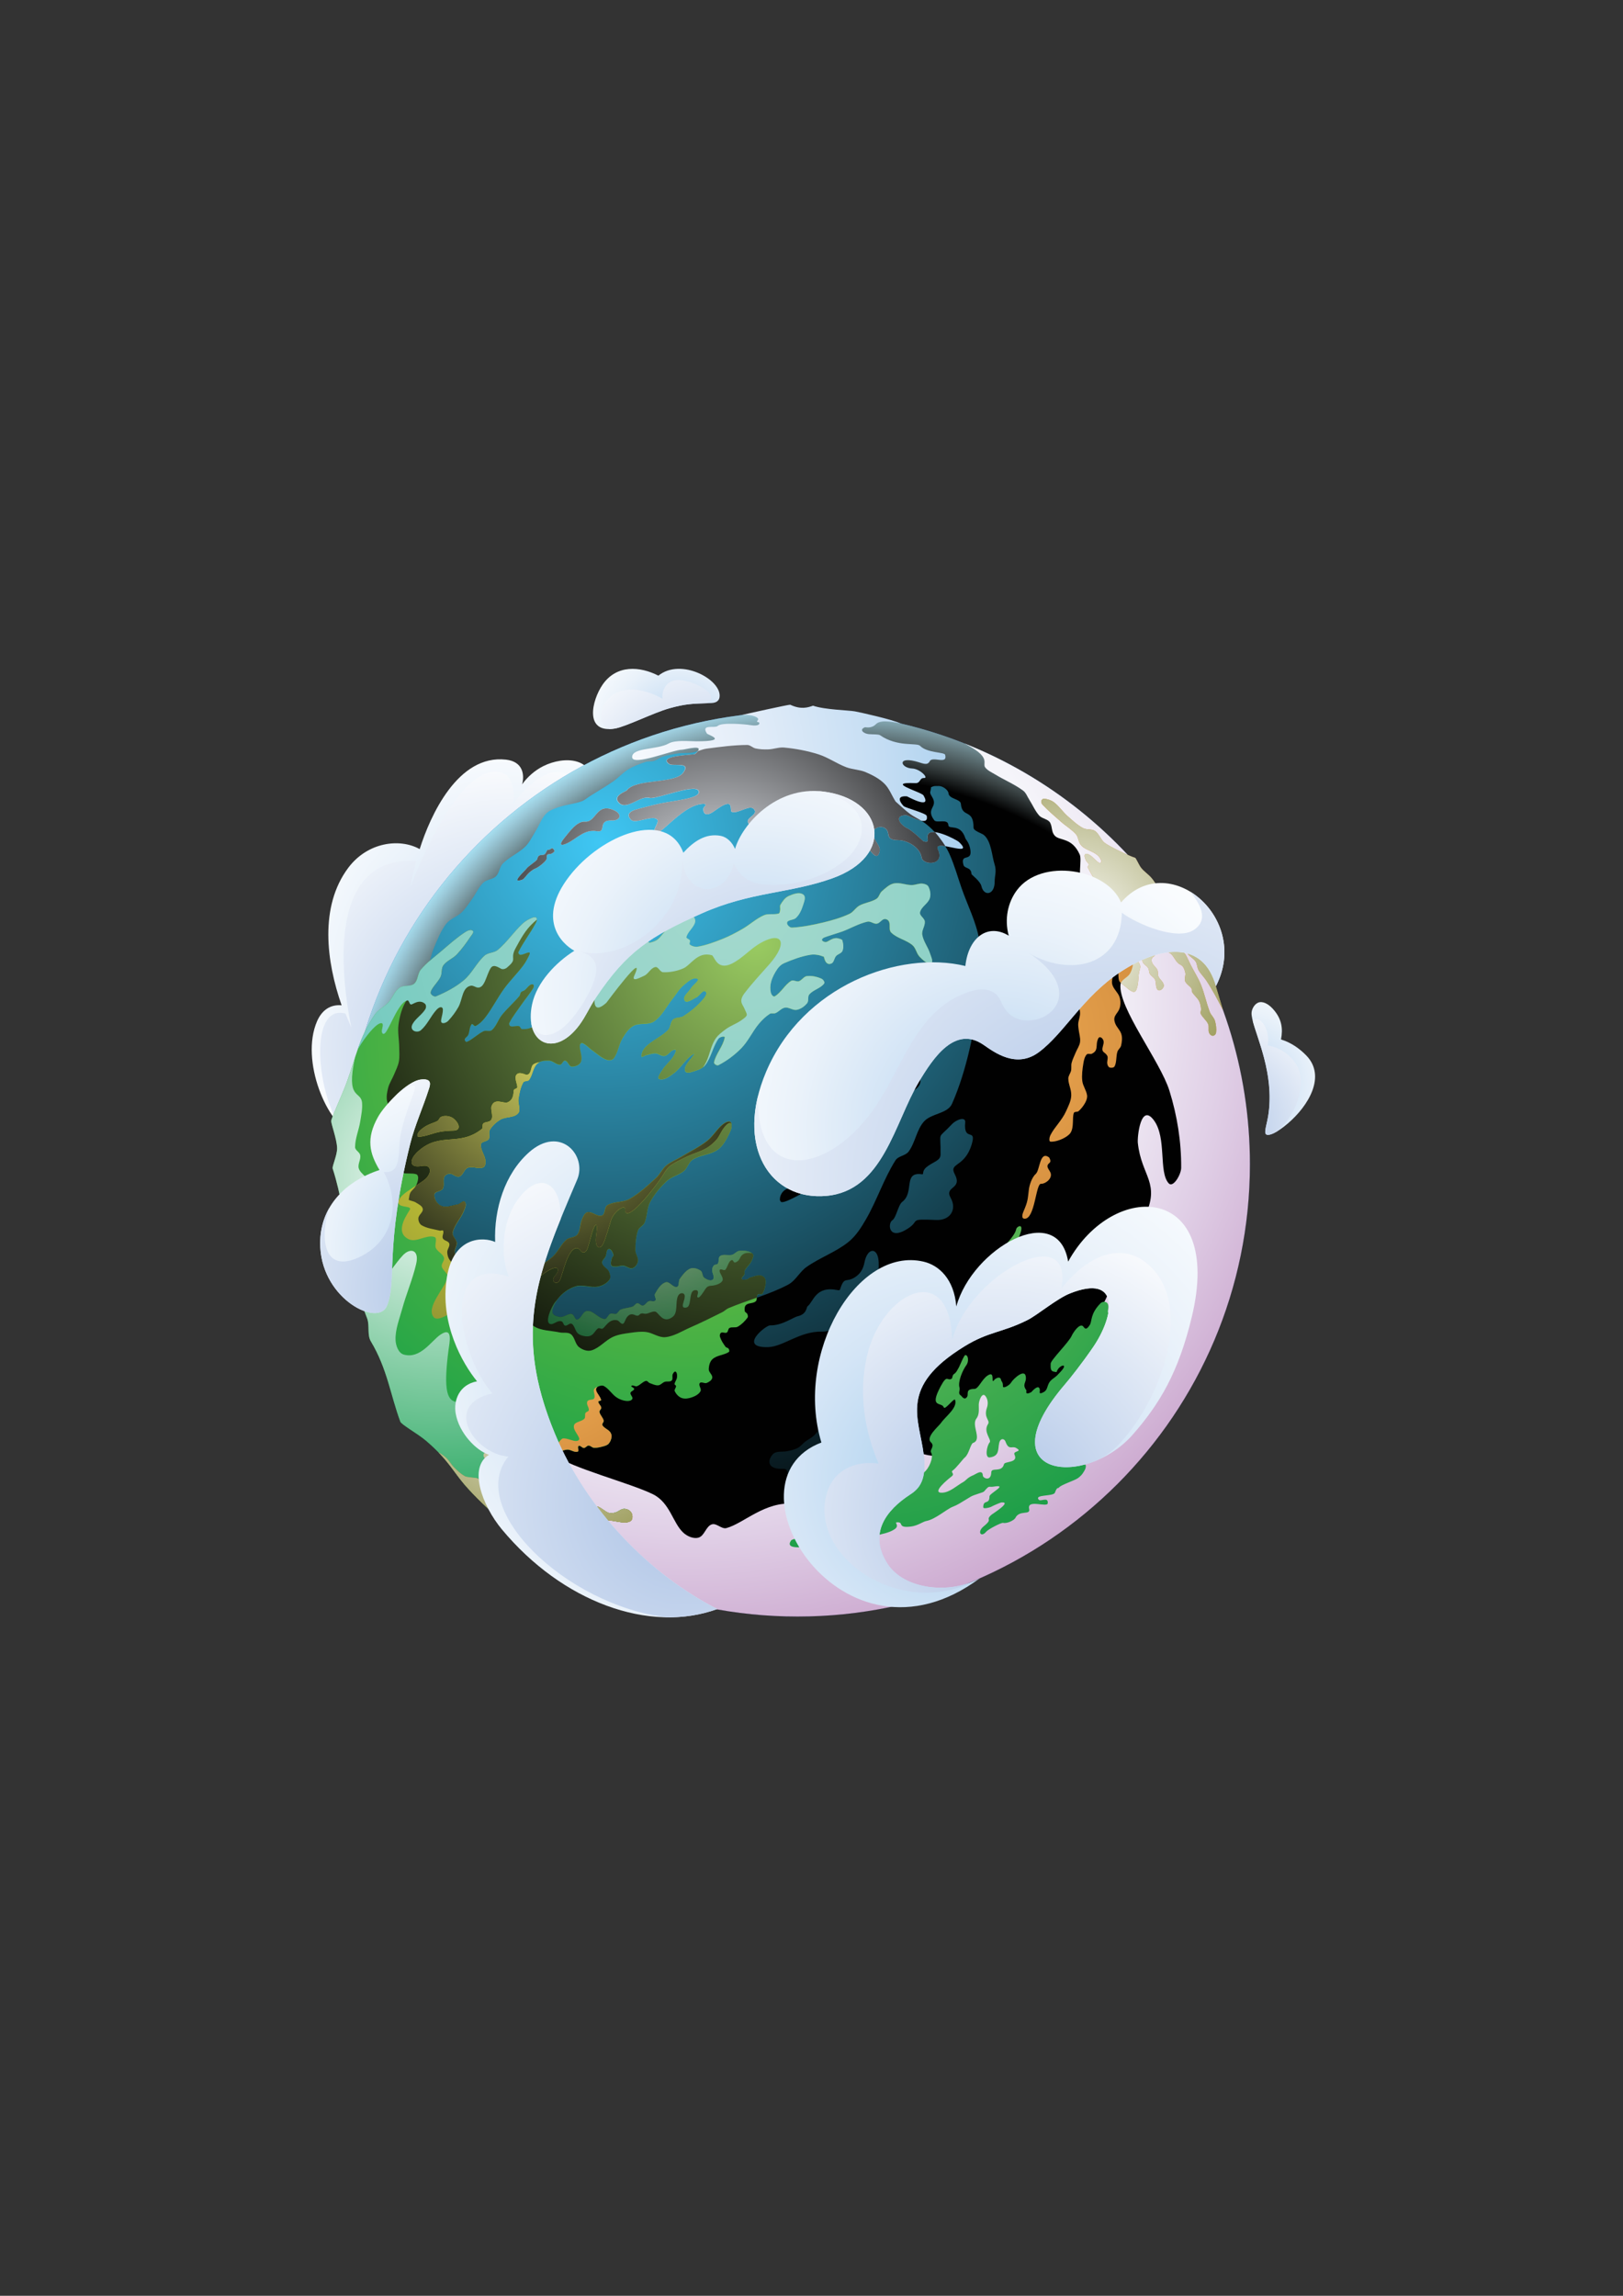 <?xml version="1.0" encoding="utf-8"?>
<!-- Generator: Adobe Illustrator 23.0.3, SVG Export Plug-In . SVG Version: 6.00 Build 0)  -->
<svg version="1.1" id="Calque_1" xmlns="http://www.w3.org/2000/svg" xmlns:xlink="http://www.w3.org/1999/xlink" x="0px" y="0px"
	 viewBox="0 0 595.28 841.89" style="enable-background:new 0 0 595.28 841.89;" xml:space="preserve">
<rect x="0" y="0" width="595.28" height="841.89" fill="#333333" stroke="none"/>
<style type="text/css">
	.st0{fill-rule:evenodd;clip-rule:evenodd;fill:url(#SVGID_1_);}
	.st1{fill-rule:evenodd;clip-rule:evenodd;fill:url(#SVGID_2_);}
	.st2{fill-rule:evenodd;clip-rule:evenodd;fill:url(#SVGID_3_);}
	.st3{fill-rule:evenodd;clip-rule:evenodd;fill:url(#SVGID_4_);}
	.st4{fill-rule:evenodd;clip-rule:evenodd;fill:url(#SVGID_5_);}
	.st5{fill-rule:evenodd;clip-rule:evenodd;fill:url(#SVGID_6_);}
	.st6{fill-rule:evenodd;clip-rule:evenodd;fill:url(#SVGID_7_);}
	.st7{fill-rule:evenodd;clip-rule:evenodd;fill:url(#SVGID_8_);}
	.st8{fill-rule:evenodd;clip-rule:evenodd;fill:url(#SVGID_9_);}
	.st9{fill-rule:evenodd;clip-rule:evenodd;fill:url(#SVGID_10_);}
	.st10{opacity:0.5;fill-rule:evenodd;clip-rule:evenodd;fill:url(#SVGID_11_);}
	.st11{fill-rule:evenodd;clip-rule:evenodd;fill:url(#SVGID_12_);}
	.st12{fill-rule:evenodd;clip-rule:evenodd;fill:url(#SVGID_13_);}
	.st13{fill-rule:evenodd;clip-rule:evenodd;fill:url(#SVGID_14_);}
	.st14{fill-rule:evenodd;clip-rule:evenodd;fill:url(#SVGID_15_);}
	.st15{fill-rule:evenodd;clip-rule:evenodd;fill:url(#SVGID_16_);}
	.st16{fill-rule:evenodd;clip-rule:evenodd;fill:url(#SVGID_17_);}
	.st17{fill-rule:evenodd;clip-rule:evenodd;fill:url(#SVGID_18_);}
	.st18{fill-rule:evenodd;clip-rule:evenodd;fill:url(#SVGID_19_);}
	.st19{fill-rule:evenodd;clip-rule:evenodd;fill:url(#SVGID_20_);}
	.st20{fill-rule:evenodd;clip-rule:evenodd;fill:url(#SVGID_21_);}
	.st21{fill-rule:evenodd;clip-rule:evenodd;fill:url(#SVGID_22_);}
	.st22{fill-rule:evenodd;clip-rule:evenodd;fill:url(#SVGID_23_);}
	.st23{fill-rule:evenodd;clip-rule:evenodd;fill:url(#SVGID_24_);}
	.st24{fill-rule:evenodd;clip-rule:evenodd;fill:url(#SVGID_25_);}
	.st25{fill-rule:evenodd;clip-rule:evenodd;fill:url(#SVGID_26_);}
	.st26{fill-rule:evenodd;clip-rule:evenodd;fill:url(#SVGID_27_);}
	.st27{fill-rule:evenodd;clip-rule:evenodd;fill:url(#SVGID_28_);}
	.st28{fill-rule:evenodd;clip-rule:evenodd;fill:url(#SVGID_29_);}
	.st29{fill-rule:evenodd;clip-rule:evenodd;fill:url(#SVGID_30_);}
	.st30{fill-rule:evenodd;clip-rule:evenodd;fill:url(#SVGID_31_);}
	.st31{fill-rule:evenodd;clip-rule:evenodd;fill:url(#SVGID_32_);}
	.st32{fill-rule:evenodd;clip-rule:evenodd;fill:url(#SVGID_33_);}
	.st33{fill-rule:evenodd;clip-rule:evenodd;fill:url(#SVGID_34_);}
</style>
<g>
	
		<radialGradient id="SVGID_1_" cx="190.33" cy="355.478" r="105.261" gradientTransform="matrix(0.997 -0.079 0.079 0.997 -27.495 19.308)" gradientUnits="userSpaceOnUse">
		<stop  offset="0" style="stop-color:#A4CDED"/>
		<stop  offset="0.114" style="stop-color:#B6D6F0"/>
		<stop  offset="0.342" style="stop-color:#D4E5F6"/>
		<stop  offset="0.568" style="stop-color:#EAF2FA"/>
		<stop  offset="0.79" style="stop-color:#F8FBFE"/>
		<stop  offset="1" style="stop-color:#FFFFFF"/>
	</radialGradient>
	<path class="st0" d="M199.22,280.97c-3.15,1.59-5.83,4.02-7.71,6.64c0.9-3.39,0.39-8.33-5.92-9.04c-17.67-2-27.79,20.56-31.66,32.8
		c-7.26-4.06-19.14-2.63-26.26,6.95c-10.54,14.18-7.99,34.28-2.37,50.33c-4.28-0.38-7.31,1.92-9.02,5.87
		c-6.25,14.44,3.75,37.9,13.09,41.39c15.37,5.73,86.83-107.83,88.1-126.97C218.22,277.67,206.98,277.07,199.22,280.97L199.22,280.97
		z"/>
	
		<radialGradient id="SVGID_2_" cx="188.595" cy="382.902" r="113.321" gradientTransform="matrix(0.997 -0.079 0.079 0.997 -27.495 19.308)" gradientUnits="userSpaceOnUse">
		<stop  offset="0" style="stop-color:#ABC2E5"/>
		<stop  offset="0.996" style="stop-color:#FFFFFF"/>
	</radialGradient>
	<path class="st1" d="M126.7,371.68c-13.6-3.58-10.38,28.99-2.16,40.77c1.57,1.65,3.21,2.85,4.82,3.46
		c12.95,4.83,65.72-75.03,82.78-111.74c4.9-19.84-7.47-30.95-23.98-9.37c1.05-4.31-0.7-9.75-2.74-10.82
		c-12.24-6.43-26.72,20.01-35,41.47c0.75-3.78,1.39-6.51,2.25-9.71c-32.03-2-28.06,39.74-23.83,61.07
		C128.13,375.1,127.42,373.39,126.7,371.68L126.7,371.68z"/>
</g>
<g>
	<radialGradient id="SVGID_3_" cx="251.422" cy="353.664" r="269.281" gradientUnits="userSpaceOnUse">
		<stop  offset="0" style="stop-color:#3897D3"/>
		<stop  offset="0.922" style="stop-color:#5458A6"/>
	</radialGradient>
	<path class="st2" d="M292.53,260.98c91.63,0,165.91,74.28,165.91,165.91c0,91.63-74.28,165.91-165.91,165.91
		s-165.91-74.28-165.91-165.91C126.62,335.26,200.9,260.98,292.53,260.98L292.53,260.98z"/>
	<radialGradient id="SVGID_4_" cx="306.666" cy="442.311" r="186.701" gradientUnits="userSpaceOnUse">
		<stop  offset="0.041" style="stop-color:#010101"/>
		<stop  offset="0.844" style="stop-color:#010101"/>
		<stop  offset="0.887" style="stop-color:#3A4344"/>
		<stop  offset="0.927" style="stop-color:#63797E"/>
		<stop  offset="0.96" style="stop-color:#85A9B4"/>
		<stop  offset="0.985" style="stop-color:#9CCBDB"/>
		<stop  offset="1" style="stop-color:#A6DEEF"/>
	</radialGradient>
	<path class="st3" d="M292.53,260.98c91.63,0,165.91,74.28,165.91,165.91c0,91.63-74.28,165.91-165.91,165.91
		s-165.91-74.28-165.91-165.91C126.62,335.26,200.9,260.98,292.53,260.98L292.53,260.98z"/>
	<radialGradient id="SVGID_5_" cx="220.076" cy="308.939" r="272.579" gradientUnits="userSpaceOnUse">
		<stop  offset="0" style="stop-color:#3FC7F4"/>
		<stop  offset="1" style="stop-color:#010101"/>
	</radialGradient>
	<path class="st4" d="M289.1,532.1c-2.52,0.55-4.48-0.26-5.83,1.4c-1.87,2.29-1.73,5.39,4.1,5.14c2.75-0.12,0.46,4.53,2.8,5.36
		c6.07,2.15,11.82,1.19,15.94-3.52c1.44-1.64,2.22-2.26,5.9-3.17c2.86-0.71-3.05-2.74,5.5-4.49c9.4-1.92,2.58-3.06,8.9-8.46
		c1.86-1.59-4.51-5.9,3.9-8.4c6.66-1.98,6.34-1.45,7.31-7.99c0.52-3.48-0.94-3.16-4.34-3.62c-4.73-0.64-4.69,6.76-10.63,8.3
		c-3.61,0.94-9.85,3.92-9.22,8.27c0.75,5.15-5.23,9.3-5.37,0.4c-0.11-6.78-4.29-6.6-5.82-3.13c-0.76,1.71-1.12,4.14-1.82,5.67
		c-1.53,3.35-4.21,3.8-5.81,5.43C293.12,530.82,292.47,531.37,289.1,532.1L289.1,532.1z M253.21,276.07c0.66-0.06,1.3-0.24,1.94-0.4
		c1.33-0.34,2.61-0.93,3.98-1.11c4.94-0.64,9.91-1.33,14.9-1.35c1.12,0,2.01,1.05,3.1,1.28c1.5,0.32,3.05,0.39,4.58,0.34
		c1.99-0.06,3.95-0.87,5.93-0.67c4.24,0.42,8.48,1.2,12.54,2.49c3.57,1.13,6.68,3.4,10.18,4.72c2.3,0.87,4.89,0.85,7.15,1.82
		c2.45,1.05,4.91,2.31,6.81,4.18c1.84,1.8,2.72,4.37,4.11,6.54c0.05,0.08,0.13,0.14,0.2,0.2c1.7,1.47,3.31,3.06,5.12,4.38
		c1.86,1.36,4.06,2.22,5.87,3.64c1.67,1.32,3.21,2.84,4.52,4.52c1.58,2.03,3.06,4.19,4.11,6.54c1.82,4.05,2.99,8.35,4.45,12.54
		c2.18,6.28,5.33,12.32,6.47,18.88c1.14,6.55,1.36,13.39,0.27,19.96c-2.26,13.64-4.69,27.53-10.25,40.18
		c-1.63,3.7-7.53,3.48-10.25,6.47c-2.78,3.07-3.21,7.72-5.66,11.06c-1.15,1.57-3.82,1.59-4.85,3.24
		c-4.29,6.8-6.77,14.61-10.79,21.58c-1.76,3.05-3.72,6.15-6.47,8.36c-4.65,3.73-10.5,5.72-15.37,9.17c-2.54,1.8-3.99,5.02-6.74,6.47
		c-6.92,3.66-14.62,5.6-21.84,8.63c-0.84,0.35-1.48,1.07-2.29,1.48c-3.91,1.98-7.85,3.9-11.87,5.66c-2.96,1.3-5.82,3.18-9.03,3.51
		c-2.41,0.24-4.61-1.58-7.01-1.89c-1.87-0.24-3.79,0-5.66,0.27c-2.19,0.32-4.45,0.58-6.47,1.48c-2.86,1.28-4.96,4.09-7.96,4.99
		c-1.51,0.46-3.34-0.24-4.58-1.21c-1.46-1.15-1.48-3.6-2.97-4.72c-1.13-0.85-2.8-0.37-4.18-0.67c-3.16-0.69-6.72-0.54-9.44-2.29
		c-2.04-1.31-2.67-4.05-3.78-6.2c-0.75-1.46-0.37-3.72-1.75-4.58c-1.45-0.91-3.42,0.38-5.12,0.27c-1.2-0.07-3.03,0.29-3.51-0.81
		c-0.73-1.67,1.42-3.68,0.81-5.39c-0.4-1.1-2.07-1.45-3.24-1.35c-1.66,0.14-2.92,2.12-4.58,2.02c-1.67-0.1-3.05-1.47-4.31-2.56
		c-1.98-1.7-3.8-3.62-5.33-5.73c-0.58-0.8-0.85-1.84-0.88-2.83c-0.02-1.08,1.07-2.14,0.74-3.17c-0.31-0.96-1.92-0.98-2.36-1.89
		c-0.4-0.83,0.48-1.91,0.13-2.76c-0.16-0.4-0.87,0.04-1.28-0.07c-2.22-0.57-4.63-0.79-6.61-1.96c-0.83-0.49-1.28-1.67-1.21-2.63
		c0.08-1.24,1.82-2.14,1.62-3.37c-0.19-1.15-1.59-1.73-2.56-2.36c-0.76-0.49-1.74-0.55-2.56-0.94c-0.08-0.04-0.02-0.18,0-0.27
		c0.16-0.79,0.17-1.64,0.54-2.36c0.48-0.92,1.47-1.51,1.96-2.43c0.47-0.89,0.83-1.89,0.88-2.9c0.02-0.52-0.18-1.25-0.67-1.42
		c-1.56-0.53-3.32-0.08-4.92-0.47c-0.76-0.19-1.52-0.61-2.02-1.21c-0.63-0.76-1.21-1.71-1.21-2.7c0-3.84,1.18-7.62,1.21-11.46
		c0.01-1.75-0.51-3.47-1.08-5.12c-0.7-2.01-2.25-3.71-2.7-5.8c-0.35-1.63-0.02-3.37,0.4-4.99c0.45-1.71,1.49-3.22,2.16-4.85
		c0.63-1.55,1.44-3.07,1.75-4.72c0.33-1.72,0.15-3.51,0.13-5.26c-0.03-2.74-0.61-5.5-0.27-8.23c0.34-2.69,1.05-5.4,2.29-7.82
		c1.19-2.3,3.29-4,4.85-6.07c0.68-0.9,1.38-1.82,1.89-2.83c0.76-1.52,1.34-3.12,1.89-4.72c0.75-2.18,1.13-4.49,2.02-6.61
		c1.31-3.11,2.52-6.37,4.59-9.03c1.44-1.85,3.97-2.56,5.66-4.18c1.48-1.42,2.57-3.2,3.78-4.85c1.45-1.99,2.4-4.37,4.18-6.07
		c1.24-1.18,3.36-1.1,4.59-2.29c1.28-1.25,1.3-3.45,2.56-4.72c2.41-2.44,5.78-3.79,8.23-6.2c1.61-1.59,2.57-3.74,3.78-5.66
		c1.31-2.08,2.08-4.56,3.78-6.34c1.19-1.25,2.95-1.85,4.58-2.43c2.76-0.97,5.74-1.18,8.49-2.16c1.2-0.43,2.16-1.34,3.24-2.02
		c2.84-1.79,5.75-3.47,8.5-5.39c1.89-1.32,3.42-3.13,5.39-4.31c1.95-1.17,4.11-1.99,6.27-2.7c1.01-0.33,2.15-0.09,3.17-0.4
		c1.12-0.35,2.04-1.2,3.17-1.55c1.89-0.58,3.84-0.95,5.8-1.21C250.27,276.04,251.75,276.2,253.21,276.07L253.21,276.07z
		 M343.89,288.25c-1.43,0-1.15-0.07-2.39,0.42c-0.18,2.28-0.83,1.53,0.43,3.66c2.26,3.83-2.58,4,0.73,8.46
		c0.9,1.22,5.06-0.74,5.17,1.77c0.08,1.85,4.42-0.81,6.23,4.8c0.18,0.57,1.19,1.38,1.68,3.42c1.4,5.87-3.63,1.68-2.38,6.32
		c0.44,1.63,2.81,0.68,2.97,3.44c0.01,0.25,3.22,2.55,3.65,4.45c0.85,3.81,4.93,3.32,4.85-1.83c-0.03-1.84,0.79-3.65-0.04-6.2
		c-0.97-2.97-1.16-8.39-3.87-10.71c-0.85-0.72-3.84-1.54-3.84-2.7c0-7.21-4.2-3.37-4.65-8.78c-0.15-1.82-4.34-1.72-4.53-3.84
		c-0.11-1.24-2.07-2.7-3.59-2.7C344.16,288.25,344.03,288.25,343.89,288.25L343.89,288.25z M338.15,430.62
		c-7.07-1.02-2.61,6.6-7.24,10.13c-1.49,1.14-2.18,5.82-3.64,6.75c-1.71,1.09-1.51,7.77,5.83,2.96c4.49-2.94-0.09-3.55,10.29-3.08
		c5.04,0.23,7.71-3.79,5.3-8.09c-2.48-4.43,4.48-3.03,1.49-8.71c-2.28-4.31,3.61-2.31,6.2-10.87c1.95-6.45-3.06-0.64-2.36-8.16
		c0.2-2.13-3.16-1.11-4.88,0.72c-5.63,6-4.03,1.9-4.16,11.18c-0.03,2.24-2.94,2.69-5.16,4.55
		C337.92,429.6,339.05,430.75,338.15,430.62L338.15,430.62z M307.17,473.09c-8.1-1.65-8.79,4.29-10.96,5.93
		c-0.48,0.36-0.22,2.86-3.61,3.66c-1.82,0.43-5.75,3.46-10.18,3.35c-1.54-0.04-11.92,8.28-0.66,7.97
		c5.54-0.15,11.63-5.91,19.79-5.68c3.22,0.09,9.69-2.49,11.05-6.08c1.45-3.87,7.97-1.14,7.03-8.75c-0.32-2.58,2.67-1.88,2.57-6.02
		c-0.03-1.23,0.32-4.09-0.11-6.17c-0.8-3.89-4-3.46-5.01,1.61c-0.36,1.81-1.1,3.93-3.48,5.46c-3.34,2.15-3.86-0.52-5.45,4.35
		C307.99,473.24,307.65,473.19,307.17,473.09L307.17,473.09z M328.15,400.65c-4.19,1.02-0.97,7.47-4.76,10.11
		c-1.47,1.03,2.12,3.92-3.55,7.65c-2.42,1.59-2.49,8.22-9.74,12.04c-2.7,1.42-4.5,3.31-7.9,3.58c-3.54,0.28-2.49,2.44-6.75,2.97
		c-0.6,0.07-8.99,5.34-9.19,3.41c-0.56-0.12-0.25-4.05,3.35-4.73c0.02,0,2.97-1.89,4.37-2.39c8.23-2.96,7.05-9.57,8.33-9.88
		c2.66-0.65,5.39-6.94,7.72-7.42c1.28-0.26,3.25-4.28,2.08-6.82c-0.98-2.14,2.87-6.78,5.72-6.8c6.69-0.05,0.15-5.83,7.34-7.3
		c1.98-0.4,1.97-2.88,3.22-3.26c6.27-1.88,5.52-20.21,9.56-17.61c0.06,0.04,5.17,13.44,1.63,15.04c-6.78,3.08,2.12,7.03-4.85,10.89
		C332.51,401.36,330.34,400.12,328.15,400.65L328.15,400.65z"/>
	<radialGradient id="SVGID_6_" cx="252.707" cy="365.911" r="256.053" gradientUnits="userSpaceOnUse">
		<stop  offset="0.558" style="stop-color:#F5F5FA"/>
		<stop  offset="0.635" style="stop-color:#EFEAF4"/>
		<stop  offset="0.771" style="stop-color:#E0CFE6"/>
		<stop  offset="0.948" style="stop-color:#CBA7CE"/>
		<stop  offset="1" style="stop-color:#C59AC7"/>
	</radialGradient>
	<path class="st5" d="M344.38,533.93c-8.73,0.2-7.42-4.63-14.94,3.44c-2.34,2.52-4.96,5.47-6.1,6.54c-1.59,1.48-3.23,2.97-5.12,4.05
		c-1.93,1.1-4.37,1.17-6.2,2.43c-1.68,1.15-2.18,3.77-4.05,4.58c-5.37,2.34-11.6-3-16.72-3.51c-10.61-1.05-18.45,7.19-24.81,8.9
		c-1.79,0.48-3.64-1.95-5.39-1.35c-2.17,0.74-2.65,4.23-4.85,4.85c-1.91,0.54-4.22-0.52-5.66-1.89
		c-3.84-3.65-4.81-10.93-11.06-14.02c-8.28-4.1-30.52-9.82-35.87-14.29c-3.82-3.2-4.74-8.98-8.36-12.41
		c-1.77-1.68-5.09-0.65-7.01-2.16c-2.92-2.28,1.49-6.91-9.3-6.48c-10.82,0.43-17.8,8.63-14.43-17.52c0.33-2.55,1.81-8.9-2.97-5.66
		c-3.32,2.25-7.39,9.06-13.48,7.28c-1.97-0.58-2.9-3.34-2.97-5.39c-0.12-3.86,1.41-7.6,2.43-11.33c1.51-5.54,3.82-10.86,5.12-16.45
		c1.25-5.36-2.18-6.06-4.85-3.24c-2.89,3.05-4.93,7-8.36,9.44c-3.83,2.72-5.93-5.23-5.39-8.36c0.61-3.53,2.7-6.67,4.58-9.71
		c0.89-1.44,1.12-2.65-0.84-1.96c-1.73,0.62-4.11,1.67-6.17,2.22c-0.87,0.24-1.92-0.21-1.35-1.62c2.12-5.22,4.78-10.53,5.12-16.18
		c0.14-2.26-3.11-3.5-3.78-5.66c-0.48-1.56,0.82-3.25,0.54-4.85c-0.2-1.16-1.89-1.79-1.89-2.97c0-3.21,1.39-6.27,1.89-9.44
		c0.35-2.23,0.84-4.49,0.67-6.74c-0.25-3.32-3.08-2.39-3.62-6.86c-1.69,9.5-2.57,19.29-2.57,29.28
		c0,91.63,74.28,165.91,165.91,165.91c91.63,0,165.91-74.28,165.91-165.91c0-70.02-43.38-129.91-104.73-154.27
		c0.53,0.28,1.05,0.56,1.58,0.85c8.27,4.55,4.9,6.45,6.07,7.96c0.91,1.18,2.37,1.79,3.64,2.56c3.37,2.06,7.08,3.58,10.25,5.93
		c1.09,0.81,1.55,2.23,2.29,3.37c1.24,1.92,2.11,4.11,3.64,5.8c1.09,1.2,3.34,1.24,4.05,2.7c0.82,1.7,0.36,3.24,1.62,4.65
		c1.77,1.99,6.31,0.51,9.17,6.94c0.88,1.98-0.83,8.17,0.81,11.87c1.34,3.01,3.5,5.61,5.66,8.09c2.89,3.3,7.21,5.39,9.44,9.17
		c1.72,2.91,3.45,6.46,3.64,9.84c0.09,1.57-0.34,3.2-1.08,4.58c-0.84,1.58-3.32,2.27-3.51,4.05c-0.91,8.53,14.54,28.11,17.93,38.97
		c2.85,9.11,4.39,18.77,4.32,28.32c-0.02,2.43-2.95,7.46-4.58,5.66c-3.77-4.16-0.65-16.55-5.39-23.06
		c-4.86-6.66-6.16,6.03-5.93,8.23c1.3,12.4,8.55,14.64,2.43,27.24c-0.56,1.16-4.01,3.87-5.12,3.24c-1.54-0.88-0.87-3.64-2.16-4.85
		c-0.56-0.53-1.69,0.2-2.16,0.81c-1.6,2.11-3.56,4.37-3.78,7.01c-0.36,4.45,1.97,8.76,2.16,13.21c0.08,1.96-0.78,3.85-1.35,5.73
		c-0.56,1.84-1.16,3.68-2.02,5.39c-0.72,1.45-2.07,2.55-2.7,4.05c-0.74,1.75-0.77,3.72-1.35,5.53c-0.5,1.57-0.94,3.23-1.89,4.58
		c-1.12,1.59-3.23,2.35-4.18,4.05c-1.06,1.9-0.43,4.51-1.62,6.34c-0.85,1.32-3.21,1.1-4.05,2.43c-1.16,1.84-0.14,4.63-1.48,6.34
		c-0.81,1.04-3.08-0.48-3.91,0.54c-1.36,1.65-0.33,4.5-1.62,6.2c-0.82,1.08-2.6,1.43-3.91,1.08c-0.98-0.26-0.85-1.91-1.62-2.56
		c-4.4-3.75-4.42-0.46-5.8,1.08c-1.22,1.37-2.72,1.11-3.91,0.54c-2.5-1.19-3.05-6.4-3.91-8.5c-0.7-1.71-3.79-0.58-4.85,1.75
		c-0.97,2.13-0.54,4.69-1.35,6.88c-0.27,0.72-1.52,0.75-1.75,1.48c-1.6,4.97,0.67,9.99-5.93,13.89
		C347.98,533.48,346.15,533.89,344.38,533.93L344.38,533.93z"/>
	<radialGradient id="SVGID_7_" cx="249.681" cy="381.762" r="178.144" gradientUnits="userSpaceOnUse">
		<stop  offset="0" style="stop-color:#99CA3C"/>
		<stop  offset="1" style="stop-color:#16A149"/>
	</radialGradient>
	<path class="st6" d="M127.15,397c-1.74,4.73-5.59,12.93-5.66,14.02c-0.08,1.14,2.05,6.58,2.16,9.98c0.08,2.57-1.9,6.68-1.62,7.55
		c3.04,9.41,4.38,19.32,5.66,29.13c0.35,2.69-1.11,7.19-0.81,8.09c0.52,1.55,5.68,11.68,7.82,17.8c0.93,2.66-0.1,5.94,1.35,8.36
		c6.03,10.07,7.16,19.61,10.79,29.4c0.42,1.13,6.46,4.46,9.44,7.01c8.87,7.6,9.77,11.44,15.64,17.8c4.17,4.51,8.65,8.8,13.62,12.41
		c3.33,2.42,7.57,3.33,11.06,5.53c2.48,1.56,4.2,4.2,6.74,5.66c4.75,2.75,9.88,4.82,14.97,6.88c2.11,0.85,4.39,1.22,6.59,1.83
		c-1.36-0.58-2.7-1.39-3.64-2.5c-0.39-0.46-0.11-1.27-0.47-1.75c-0.41-0.55-1.36-0.55-1.69-1.15c-0.28-0.52,0.41-1.23,0.13-1.75
		c-0.34-0.65-1.16-0.92-1.75-1.35c-0.55-0.4-1.4-0.53-1.69-1.15c-0.22-0.47,0.53-0.97,0.47-1.48c-0.07-0.64-0.32-1.34-0.81-1.75
		c-0.97-0.83-2.49-0.89-3.37-1.82c-0.47-0.49-0.6-1.43-0.27-2.02c0.43-0.79,1.9-0.71,2.22-1.55c0.27-0.7-0.3-1.54-0.81-2.09
		c-0.53-0.57-1.42-0.62-2.09-1.01c-0.64-0.38-1.82-0.54-1.82-1.28c0-0.61,1.22-0.34,1.82-0.2c1.36,0.3,2.52,1.35,3.91,1.48
		c0.86,0.08,1.6-0.65,2.43-0.88c0.86-0.24,1.76-0.75,2.63-0.54c1.05,0.25,1.72,1.35,2.7,1.82c0.41,0.2,0.9,0.08,1.35,0.14
		c1.78,0.22,3.54,0.75,5.33,0.67c0.81-0.04,1.85-0.29,2.22-1.01c0.43-0.82,0.27-2.01-0.27-2.76c-0.55-0.77-1.62-1.24-2.56-1.21
		c-1.15,0.03-2.06,1.05-3.17,1.35c-0.78,0.21-1.66,0.39-2.43,0.13c-1.45-0.49-2.53-1.79-3.98-2.29c-1.02-0.35-2.39,0.47-3.24-0.2
		c-2.77-2.22-4.45-5.57-7.01-8.02c-0.57-0.54-1.45-0.94-2.22-0.81c-1.64,0.28-2.98,1.54-4.58,1.96c-0.55,0.14-1.11-0.33-1.69-0.34
		c-0.99-0.01-2,0.49-2.97,0.27c-0.93-0.21-1.86-0.72-2.43-1.48c-0.47-0.64-0.16-1.6-0.4-2.36c-0.23-0.7-0.36-1.62-1.01-1.96
		c-1.89-0.98-4.23-0.8-6.14-1.75c-0.48-0.24-0.11-1.15-0.47-1.55c-0.92-1.02-2.28-1.57-3.24-2.56c-0.2-0.21-0.34-0.99-0.07-0.88
		c1.01,0.42,1.64,1.48,2.63,1.96c0.57,0.27,1.32-0.07,1.89,0.2c0.75,0.36,1.08,1.42,1.89,1.62c1.22,0.31,2.53-0.36,3.78-0.2
		c1.42,0.18,2.69,1.11,4.11,1.21c0.48,0.04,1.19-0.32,1.21-0.81c0.08-1.67-1.28-3.29-0.94-4.92c0.19-0.92,1.37-1.76,2.29-1.62
		c1.16,0.18,1.47,2.15,2.63,2.36c1.6,0.29,3.16-0.96,4.79-1.01c1.28-0.04,2.56,1.14,3.78,0.74c0.67-0.22-0.27-1.73,0.34-2.09
		c0.6-0.35,1.26,0.77,1.96,0.74c0.63-0.02,1.05-0.87,1.69-0.88c0.71-0.01,1.25,0.76,1.96,0.81c1.09,0.07,2.18-0.18,3.24-0.47
		c0.77-0.21,1.62-0.43,2.16-1.01c0.61-0.67,0.97-1.6,1.08-2.49c0.08-0.63-0.15-1.32-0.54-1.82c-0.77-0.99-2.21-1.4-2.83-2.49
		c-0.29-0.51,0.6-1.12,0.47-1.69c-0.25-1.15-1.34-2.01-1.55-3.17c-0.1-0.55,0.73-0.99,0.67-1.55c-0.09-0.82-1.06-1.4-1.08-2.22
		c-0.01-0.39,1.09-0.22,1.01-0.61c-0.25-1.31-1.48-2.28-1.82-3.57c-0.12-0.45,0.13-1.06,0.54-1.28c0.7-0.37,1.67-0.66,2.36-0.27
		c1.82,1.02,2.92,3.03,4.65,4.18c1.05,0.7,2.31,1.16,3.57,1.28c0.76,0.07,1.82-0.06,2.16-0.74c0.35-0.69-0.82-1.46-0.67-2.23
		c0.12-0.64,1.26-0.77,1.35-1.42c0.07-0.51-1.37-0.79-1.01-1.15c0.48-0.48,1.38,0.35,2.02,0.13c1.21-0.41,2.06-1.65,3.3-1.95
		c0.53-0.13,0.9,0.63,1.42,0.81c1.01,0.36,2.04,0.9,3.1,0.81c0.89-0.08,1.52-0.98,2.36-1.28c0.82-0.29,1.93,0.13,2.56-0.47
		c0.58-0.55,0.07-1.63,0.4-2.36c0.19-0.42,0.71-1.16,1.08-0.88c0.56,0.44,0.54,1.38,0.47,2.09c-0.08,0.86-0.79,1.57-0.88,2.43
		c-0.03,0.3,0.53,0.44,0.54,0.74c0.02,0.65-0.75,1.3-0.47,1.89c0.51,1.08,1.44,2.1,2.56,2.49c1.19,0.42,2.59,0.16,3.78-0.27
		c1.2-0.43,2.49-1.11,3.1-2.22c0.48-0.87-0.87-2.17-0.27-2.97c0.51-0.68,1.78,0.27,2.56-0.07c0.85-0.36,1.89-0.98,2.02-1.89
		c0.16-1.11-1.3-1.98-1.28-3.1c0.03-1.34,0.4-2.9,1.42-3.78c1.63-1.41,4.12-1.4,5.93-2.56c0.34-0.22,0.15-0.87-0.07-1.21
		c-0.24-0.39-0.88-0.37-1.15-0.74c-0.81-1.12-1.61-2.32-2.02-3.64c-0.15-0.49-0.03-1.21,0.4-1.48c0.59-0.37,1.48,0.28,2.09-0.07
		c0.57-0.32,0.43-1.38,1.01-1.69c0.9-0.48,2.15,0.04,3.03-0.47c1.41-0.8,2.6-2.01,3.57-3.3c0.27-0.36,0.11-0.93-0.07-1.35
		c-0.18-0.44-0.88-0.61-0.94-1.08c-0.11-0.75-0.1-1.72,0.47-2.22c0.95-0.84,2.62-0.5,3.57-1.35c0.63-0.56,0.12-1.8,0.67-2.43
		c0.41-0.47,1.52,0.14,1.82-0.4c0.8-1.48,1.25-3.25,1.08-4.92c-0.08-0.81-0.95-1.56-1.75-1.69c-1.36-0.21-2.72,0.44-4.05,0.81
		c-0.38,0.11-0.62,0.54-1.01,0.61c-0.62,0.1-1.6,0.42-1.89-0.13c-0.3-0.57,0.73-1.08,0.94-1.69c0.16-0.45-0.09-1,0.13-1.42
		c0.68-1.27,1.9-2.2,2.49-3.51c0.38-0.82,1.03-2.11,0.34-2.7c-1.23-1.04-3.11-1.11-4.72-1.01c-1.04,0.07-1.75,1.21-2.76,1.48
		c-1.4,0.37-3.09-0.36-4.31,0.4c-0.84,0.52-0.33,2.01-0.88,2.83c-0.28,0.43-1.06,0.24-1.42,0.61c-0.39,0.4-0.63,0.99-0.67,1.55
		c-0.09,1.21,1.11,2.76,0.27,3.64c-0.74,0.78-2.29,0.02-3.17-0.61c-0.8-0.57-0.53-2.09-1.35-2.63c-1.07-0.71-2.58-1.21-3.78-0.74
		c-1.66,0.65-2.79,2.28-3.84,3.71c-0.62,0.85-0.06,2.71-1.08,2.97c-1.44,0.36-2.7-2.14-4.11-1.69c-1.83,0.59-2.96,2.57-3.91,4.25
		c-0.4,0.71,0.66,1.81,0.13,2.43c-0.53,0.62-1.67-0.04-2.43,0.27c-0.83,0.34-1.27,1.46-2.16,1.62c-0.72,0.13-1.29-0.94-2.02-0.88
		c-0.69,0.06-1.04,0.97-1.69,1.21c-1.43,0.55-3.05,0.52-4.45,1.15c-0.68,0.3-0.92,1.27-1.62,1.55c-0.65,0.26-1.45-0.35-2.09-0.07
		c-0.9,0.4-1.24,2.07-2.22,1.96c-2.3-0.27-3.96-3.01-6.27-2.97c-1.63,0.03-2.11,2.85-3.71,3.17c-0.93,0.19-1.09-1.83-2.02-2.02
		c-1.08-0.22-2.1,0.67-3.17,0.94c-1.55,0.39-3.9-0.34-3.98-1.69c-0.15-2.58,3.22-7.69,8.49-9.37c2.63-0.84,5.58,0.6,8.29,0.07
		c1.59-0.31,3.21-1.19,4.18-2.49c0.59-0.8,0.26-2.06-0.13-2.97c-0.55-1.24-2.26-1.84-2.56-3.17c-0.2-0.89,0.89-1.6,1.28-2.43
		c0.42-0.88,0.19-2.5,1.15-2.7c0.89-0.19,1.46,1.23,1.75,2.09c0.15,0.45-0.51,0.82-0.61,1.28c-0.18,0.84-0.58,1.79-0.2,2.56
		c0.26,0.52,1.1,0.45,1.69,0.47c0.91,0.03,1.8-0.43,2.7-0.34c1.16,0.12,2.25,1.28,3.37,0.94c1.04-0.31,1.85-1.49,2.02-2.56
		c0.22-1.34-0.94-2.62-0.94-3.98c0-2.45,0.17-4.96,0.94-7.28c0.39-1.18,1.94-1.69,2.43-2.83c1.03-2.39,0.79-5.25,2.02-7.55
		c1.57-2.93,3.76-5.56,6.2-7.82c1.76-1.63,4.36-2.11,6.2-3.64c1.36-1.12,1.75-3.24,3.24-4.18c2.78-1.75,6.48-1.74,9.17-3.64
		c1.95-1.38,3.14-3.66,4.18-5.8c0.62-1.27,1.39-2.97,0.67-4.18c-0.49-0.83-2.07-0.05-2.83,0.54c-2.27,1.74-3.68,4.44-5.93,6.2
		c-2.91,2.27-6.28,3.89-9.44,5.8c-1.83,1.1-3.89,1.86-5.53,3.24c-1.52,1.27-2.31,3.25-3.78,4.58c-3.05,2.78-6.11,5.67-9.71,7.69
		c-2.45,1.37-5.69,0.85-8.09,2.29c-1.22,0.73-0.68,3.3-2.02,3.78c-1.7,0.6-3.49-1.54-5.26-1.21c-1.07,0.2-1.57,1.57-2.02,2.56
		c-0.82,1.8-0.55,4.1-1.75,5.66c-0.91,1.18-2.94,0.9-4.05,1.89c-1.98,1.77-3.03,4.42-4.99,6.2c-1.6,1.45-3.43,2.85-5.53,3.37
		c-1.59,0.39-3.51,0.13-4.85-0.81c-1.14-0.79-0.99-2.62-1.75-3.78c-1.05-1.6-1.88-3.69-3.64-4.45c-1.09-0.47-2.3,0.76-3.24,1.48
		c-1.48,1.15-2.1,3.55-3.91,4.05c-2.07,0.57-4.22-1.58-6.34-1.21c-1.35,0.23-1.6,2.78-2.97,2.83c-1.48,0.06-3.03-1.21-3.64-2.56
		c-0.56-1.25,0.81-2.69,0.67-4.05c-0.14-1.34-1.77-2.46-1.48-3.78c0.63-2.87,2.96-5.09,4.05-7.82c0.42-1.05,1.16-2.53,0.4-3.37
		c-0.6-0.68-1.67,0.79-2.56,0.94c-2,0.34-4.2,1.33-6.07,0.54c-1.51-0.63-2.7-2.55-2.56-4.18c0.11-1.25,2.48-1.06,3.1-2.16
		c0.71-1.26-0.07-3,0.54-4.31c0.33-0.71,1.24-1.19,2.02-1.21c1.22-0.03,2.34,1.46,3.51,1.08c1.42-0.46,1.71-2.7,3.1-3.24
		c1.76-0.68,3.92,0.59,5.66-0.13c0.83-0.34,0.89-1.67,0.81-2.56c-0.19-2.04-1.93-3.91-1.62-5.93c0.17-1.12,2.24-0.92,2.83-1.89
		c0.59-0.96-0.18-2.4,0.4-3.37c0.94-1.55,2.35-2.86,3.91-3.78c1.98-1.15,4.97-0.57,6.47-2.29c1.15-1.32-0.15-3.53,0.13-5.26
		c0.35-2.08,0.73-4.23,1.75-6.07c0.38-0.69,1.69-0.31,2.16-0.94c1.32-1.77,1.36-4.41,2.97-5.93c1.11-1.05,2.93-1.15,4.45-1.08
		c1.39,0.07,2.52,1.48,3.91,1.48c0.8,0,1.1-1.61,1.89-1.48c1.07,0.17,1.35,2.08,2.43,2.16c1.26,0.09,2.92-0.57,3.37-1.75
		c0.72-1.89-0.56-4.05-0.4-6.07c0.03-0.41,0.56-0.97,0.94-0.81c1.4,0.57,2.4,1.84,3.64,2.7c1.68,1.16,3.21,2.65,5.12,3.37
		c0.85,0.32,2.15,0.32,2.7-0.4c1.63-2.15,1.84-5.11,3.24-7.42c1.06-1.74,2.25-3.62,4.05-4.58c2.27-1.21,5.43-0.16,7.55-1.62
		c2.92-2.01,4.5-5.48,6.74-8.23c1.35-1.66,2.39-3.63,4.05-4.99c1.43-1.17,3.24-3.01,4.99-2.43c1.27,0.42-1.49,2.22-2.16,3.37
		c-0.86,1.5-3.25,3.06-2.43,4.58c0.7,1.31,2.95-0.5,4.31-1.08c1.23-0.52,2.35-3.02,3.37-2.16c1.01,0.86-0.73,2.65-1.62,3.64
		c-1.87,2.09-4.11,3.87-6.47,5.39c-1.11,0.72-2.8,0.33-3.78,1.21c-1.07,0.97-0.86,2.89-1.89,3.91c-2.38,2.38-5.69,3.7-8.09,6.07
		c-0.92,0.9-1.67,2.22-1.62,3.51c0.03,0.6,1.17-0.28,1.75-0.4c1.12-0.24,2.23-0.72,3.37-0.67c1.17,0.05,2.22,1.16,3.37,0.94
		c1.45-0.27,2.3-2.35,3.78-2.29c0.83,0.03-0.1,1.72-0.54,2.43c-1.13,1.82-2.93,3.16-4.05,4.99c-0.62,1.01-2.21,3.04-1.08,3.37
		c1.82,0.53,3.74-1.03,5.26-2.16c2.68-1.98,4.28-5.31,7.15-7.01c1.51-0.9-2.13,2.84-2.83,4.45c-0.27,0.62-0.46,1.53,0,2.02
		c0.46,0.49,1.38,0.34,2.02,0.13c1.76-0.57,3.82-0.99,4.99-2.43c2.32-2.85,2.86-6.84,4.99-9.84c0.45-0.63,2.44-1.17,2.29-0.4
		c-0.6,3.22-3.18,5.83-3.91,9.03c-0.14,0.63,1.04,1.37,1.62,1.08c3.09-1.59,5.93-3.72,8.36-6.2c2.55-2.61,4.07-6.09,6.4-8.9
		c1.17-1.41,2.51-2.71,4.05-3.71c0.59-0.38,1.44,0,2.09-0.27c1.25-0.51,2.17-1.82,3.51-2.02c1.45-0.22,2.88,1.1,4.32,0.81
		c1.47-0.29,2.83-1.26,3.78-2.43c0.7-0.86,0.08-2.4,0.81-3.24c1.46-1.68,4.03-2.16,5.39-3.91c0.42-0.54-0.32-1.54-0.94-1.82
		c-1.65-0.73-3.53-1.15-5.33-0.94c-1.16,0.13-1.85,1.55-2.97,1.89c-0.9,0.27-2.03-0.64-2.83-0.13c-2.33,1.46-3.63,4.26-6,5.66
		c-0.55,0.32-1.26-0.66-1.42-1.28c-0.33-1.31-0.29-2.74,0.07-4.05c0.46-1.7,1.32-3.3,2.32-4.75c0.61-0.88,1.45-1.67,2.43-2.09
		c3.12-1.34,6.36-2.56,9.71-3.1c1.64-0.26,3.39,0.11,4.92,0.74c0.1,0.04,0.41,3.35,2.7,2.49c1.02-0.38,1.03-1.95,1.75-2.76
		c0.67-0.75,1.99-0.95,2.36-1.89c0.48-1.21,0.3-2.66-0.07-3.91c-0.08-0.28-1.11-0.59-1.77-0.71c-1.76-0.3-3.25,1.19-4.1,1.38
		c-0.54,0.12-1.25-0.14-1.55-0.61c-0.2-0.3,0.23-0.76,0.54-0.94c0.6-0.36,5.82-1.91,7.01-2.36c3.04-1.16,5.92-2.86,9.1-3.57
		c1.14-0.26,2.28,0.92,3.44,0.74c1.07-0.16,1.7-1.49,2.76-1.69c0.62-0.11,1.4,0.31,1.68,0.88c0.62,1.23-0.16,3.07,0.81,4.05
		c2.14,2.15,5.51,2.68,7.82,4.65c1.29,1.1,1.48,3.13,2.7,4.32c1.1,1.07,2.57,2.67,4.05,2.22c1.08-0.33,0.06-2.29-0.27-3.37
		c-0.74-2.42-2.49-4.52-2.9-7.01c-0.27-1.63,1.1-3.21,0.94-4.85c-0.12-1.26-2.02-2.13-1.75-3.37c0.44-2.04,2.92-3.15,3.57-5.12
		c0.45-1.35,0.17-2.97-0.47-4.25c-0.37-0.75-1.39-1.06-2.22-1.15c-1.33-0.13-2.64,0.55-3.98,0.54c-2.17-0.01-4.35-1.05-6.47-0.61
		c-1.73,0.36-3.12,1.73-4.45,2.9c-0.85,0.75-1,2.16-1.96,2.76c-1.89,1.21-4.31,1.4-6.27,2.49c-1.38,0.77-2.21,2.37-3.64,3.03
		c-3.06,1.43-6.35,2.38-9.64,3.17c-3.74,0.9-7.55,1.65-11.39,1.89c-0.67,0.04-1.3-0.53-1.69-1.08c-0.23-0.33-0.25-0.96,0.07-1.21
		c0.88-0.71,2.3-0.55,3.1-1.35c1.12-1.12,1.89-2.6,2.36-4.11c0.43-1.4,1.44-3.5,0.27-4.38c-1.45-1.08-3.74-0.19-5.39,0.54
		c-1.32,0.59-2.22,1.93-2.97,3.17c-0.34,0.56,0,1.32-0.13,1.96c-0.09,0.45-0.1,1.14-0.54,1.28c-1.7,0.55-3.68-0.09-5.33,0.61
		c-2.89,1.23-5.23,3.5-7.96,5.06c-2.36,1.35-4.76,2.64-7.28,3.64c-2.93,1.16-5.93,2.29-9.03,2.83c-1,0.17-2.16-0.12-2.97-0.74
		c-0.41-0.32,0.21-1.08,0-1.55c-0.25-0.55-1.45-0.7-1.28-1.28c0.55-1.92,2.43-3.24,3.1-5.12c0.26-0.71,0.12-1.75-0.47-2.22
		c-0.51-0.41-1.35,0-1.96,0.27c-2.51,1.12-5.05,2.25-7.28,3.84c-1.57,1.12-2.47,2.99-3.98,4.18c-0.78,0.62-1.79,0.91-2.76,1.15
		c-0.22,0.05-0.56-0.11-0.61-0.34c-0.09-0.49,0.38-0.99,0.27-1.48c-0.13-0.57-0.47-1.14-0.94-1.48c-0.45-0.32-1.13-0.59-1.62-0.34
		c-1.19,0.61-2.13,1.66-2.97,2.7c-0.53,0.66-0.35,1.87-1.08,2.29c-1.96,1.12-4.49,0.94-6.47,2.02c-0.76,0.41-0.7,1.65-1.35,2.22
		c-0.28,0.25-1.03,0.36-1.15,0c-0.2-0.6,0.48-1.19,0.54-1.82c0.04-0.39-0.52-0.85-0.27-1.15c1.46-1.73,3.62-2.77,5.06-4.52
		c0.27-0.32,0.05-1.05-0.34-1.21c-0.8-0.35-1.84-0.45-2.63-0.07c-4.86,2.36-9.55,5.12-14.02,8.16c-0.51,0.34-0.63,1.15-0.54,1.75
		c0.07,0.47,1.18,0.66,0.94,1.08c-0.83,1.45-2.56,2.18-3.57,3.51c-0.43,0.56-0.24,1.46-0.67,2.02c-0.42,0.54-1.42,0.48-1.75,1.08
		c-0.98,1.79-1.37,3.86-2.02,5.8c-0.26,0.78-0.27,1.68-0.74,2.36c-0.56,0.8-1.59,1.15-2.22,1.89c-1.74,2.02-2.81,4.64-4.85,6.34
		c-1.03,0.86-2.57,0.98-3.91,0.94c-0.51-0.01-0.59-0.95-1.08-1.08c-1.02-0.26-2.17,0.34-3.17,0c-0.4-0.14-0.6-0.83-0.4-1.21
		c1.18-2.33,2.84-4.39,4.32-6.54c1.45-2.12,3.14-4.07,4.45-6.27c0.21-0.35,0.29-0.94,0-1.21c-0.28-0.26-0.82-0.08-1.15,0.13
		c-0.76,0.5-1.25,1.32-1.96,1.89c-0.4,0.32-1,0.36-1.35,0.74c-0.34,0.38-0.28,1.02-0.61,1.42c-2.05,2.44-4.47,4.54-6.47,7.01
		c-1.38,1.7-2,4.02-3.64,5.46c-0.77,0.67-2.11-0.03-3.03,0.4c-2.19,1.03-3.91,2.94-6.14,3.91c-0.36,0.16-0.88-0.49-0.81-0.88
		c0.13-0.68,0.99-0.99,1.28-1.62c0.58-1.27,0.4-2.9,1.28-3.98c0.33-0.4,0.95,0.91,1.42,0.67c1.45-0.73,2.65-1.95,3.64-3.24
		c2.54-3.33,4.41-7.14,6.88-10.52c2.17-2.96,4.82-5.55,7.01-8.5c0.92-1.24,1.65-2.64,2.29-4.05c0.1-0.21,0.09-0.69-0.13-0.67
		c-1.14,0.07-2.17,0.91-3.3,0.88c-0.4-0.01-0.85-0.65-0.67-1.01c1.76-3.63,4.3-6.83,6.2-10.38c0.34-0.63,0.78-1.45,0.47-2.09
		c-0.23-0.47-1.07-0.32-1.55-0.13c-1.29,0.51-2.56,1.21-3.57,2.16c-3.24,3.01-5.72,6.8-9.1,9.64c-1.35,1.13-3.54,0.92-4.85,2.09
		c-2.94,2.62-4.6,6.5-7.62,9.03c-2.98,2.51-6.52,4.35-10.11,5.87c-0.63,0.27-1.49-0.25-1.89-0.81c-0.3-0.42-0.05-1.09,0.2-1.55
		c0.94-1.7,2.46-3.04,3.3-4.79c0.62-1.29,0.17-3.02,1.01-4.18c1.24-1.71,3.47-2.45,4.92-3.98c1.87-1.98,3.47-4.21,4.99-6.47
		c0.45-0.66,1.46-1.68,0.88-2.22c-0.68-0.64-1.98-0.04-2.76,0.47c-3.18,2.06-6.01,4.63-8.9,7.08c-2.55,2.16-5.28,4.17-7.42,6.74
		c-1.21,1.45-0.98,3.9-2.43,5.12c-1.42,1.2-3.89,0.39-5.39,1.48c-1.82,1.32-2.53,3.74-4.05,5.39c-1.49,1.62-3.66,2.58-4.92,4.38
		C131.75,380.29,130.48,387.93,127.15,397L127.15,397z"/>
	<radialGradient id="SVGID_8_" cx="277.509" cy="345.045" r="188.899" gradientUnits="userSpaceOnUse">
		<stop  offset="0" style="stop-color:#9ACC62"/>
		<stop  offset="1" style="stop-color:#010101"/>
	</radialGradient>
	<path class="st7" d="M180.42,377.75c-0.77,0.67-2.11-0.03-3.03,0.4c-2.19,1.03-3.91,2.94-6.14,3.91c-0.36,0.16-0.88-0.49-0.81-0.88
		c0.13-0.68,0.99-0.99,1.28-1.62c0.58-1.27,0.4-2.9,1.28-3.98c0.33-0.4,0.95,0.91,1.42,0.67c1.45-0.73,2.65-1.95,3.64-3.24
		c2.54-3.33,4.41-7.14,6.88-10.52c2.17-2.96,4.82-5.55,7.01-8.5c0.92-1.24,1.65-2.64,2.29-4.05c0.1-0.21,0.09-0.69-0.13-0.67
		c-1.14,0.07-2.17,0.91-3.3,0.88c-0.4-0.01-0.85-0.65-0.67-1.01c1.76-3.63,4.3-6.83,6.2-10.38c0.34-0.63,0.78-1.45,0.47-2.09
		c-0.23-0.47-1.07-0.32-1.55-0.13c-1.29,0.51-2.56,1.21-3.57,2.16c-3.24,3.01-5.72,6.8-9.1,9.64c-1.35,1.13-3.54,0.92-4.85,2.09
		c-2.94,2.62-4.6,6.5-7.62,9.03c-2.98,2.51-6.52,4.35-10.11,5.87c-0.63,0.27-1.49-0.25-1.89-0.81c-0.3-0.42-0.05-1.09,0.2-1.55
		c0.94-1.7,2.46-3.04,3.3-4.79c0.62-1.29,0.17-3.02,1.01-4.18c1.24-1.71,3.47-2.45,4.92-3.98c1.87-1.98,3.47-4.21,4.99-6.47
		c0.45-0.66,1.46-1.68,0.88-2.22c-0.68-0.64-1.98-0.04-2.76,0.47c-3.18,2.06-6.01,4.63-8.9,7.08c-1.34,1.14-2.73,2.23-4.06,3.39
		c-0.19,0.71-0.39,1.41-0.63,2.1c-0.55,1.6-1.13,3.2-1.89,4.72c-0.51,1.01-1.2,1.93-1.89,2.83c-1.56,2.06-3.67,3.77-4.85,6.07
		c-1.24,2.42-1.95,5.13-2.29,7.82c-0.34,2.72,0.24,5.48,0.27,8.23c0.02,1.75,0.19,3.54-0.13,5.26c-0.31,1.65-1.12,3.17-1.75,4.72
		c-0.67,1.64-1.71,3.14-2.16,4.85c-0.42,1.61-0.75,3.36-0.4,4.99c0.44,2.09,2,3.78,2.7,5.8c0.57,1.65,1.09,3.38,1.08,5.12
		c-0.03,3.84-1.21,7.62-1.21,11.46c0,0.99,0.59,1.94,1.21,2.7c0.5,0.61,1.26,1.03,2.02,1.21c1.6,0.39,3.36-0.06,4.92,0.47
		c0.5,0.17,0.7,0.89,0.67,1.42c-0.05,1.01-0.4,2.01-0.88,2.9c-0.49,0.92-1.48,1.51-1.96,2.43c-0.37,0.72-0.38,1.57-0.54,2.36
		c-0.02,0.09-0.08,0.23,0,0.27c0.82,0.39,1.8,0.45,2.56,0.94c0.98,0.63,2.37,1.21,2.56,2.36c0.2,1.23-1.53,2.13-1.62,3.37
		c-0.07,0.96,0.38,2.14,1.21,2.63c1.98,1.16,4.38,1.39,6.61,1.96c0.41,0.11,1.12-0.33,1.28,0.07c0.35,0.86-0.53,1.93-0.13,2.76
		c0.43,0.91,2.05,0.93,2.36,1.89c0.33,1.03-0.77,2.08-0.74,3.17c0.02,0.99,0.3,2.03,0.88,2.83c1.53,2.11,3.35,4.03,5.33,5.73
		c1.27,1.09,2.65,2.46,4.31,2.56c1.67,0.1,2.92-1.88,4.58-2.02c1.16-0.1,2.84,0.25,3.24,1.35c0.62,1.71-1.53,3.73-0.81,5.39
		c0.48,1.1,2.31,0.73,3.51,0.81c1.71,0.11,3.68-1.18,5.12-0.27c1.39,0.87,1.01,3.13,1.75,4.58c1.1,2.15,1.74,4.89,3.78,6.2
		c2.72,1.75,6.28,1.6,9.44,2.29c1.38,0.3,3.05-0.18,4.18,0.67c1.48,1.12,1.51,3.57,2.97,4.72c1.24,0.98,3.07,1.67,4.58,1.21
		c3-0.9,5.1-3.71,7.96-4.99c2.02-0.91,4.28-1.17,6.47-1.48c1.87-0.27,3.79-0.51,5.66-0.27c2.4,0.31,4.6,2.13,7.01,1.89
		c3.21-0.32,6.08-2.21,9.03-3.51c4.01-1.76,7.95-3.69,11.87-5.66c0.81-0.41,1.45-1.13,2.29-1.48c3.39-1.42,6.89-2.6,10.36-3.84
		c0.02-0.43,0.05-0.85,0.31-1.14c0.41-0.47,1.52,0.14,1.82-0.4c0.8-1.48,1.25-3.25,1.08-4.92c-0.08-0.81-0.95-1.56-1.75-1.69
		c-1.36-0.21-2.72,0.44-4.05,0.81c-0.38,0.11-0.62,0.54-1.01,0.61c-0.62,0.1-1.6,0.42-1.89-0.13c-0.3-0.57,0.73-1.08,0.94-1.69
		c0.16-0.45-0.09-1,0.13-1.42c0.68-1.27,1.9-2.2,2.49-3.51c0.38-0.82,1.03-2.11,0.34-2.7c-1.23-1.04-3.11-1.11-4.72-1.01
		c-1.04,0.07-1.75,1.21-2.76,1.48c-1.4,0.37-3.09-0.36-4.31,0.4c-0.84,0.52-0.33,2.01-0.88,2.83c-0.28,0.43-1.06,0.24-1.42,0.61
		c-0.39,0.4-0.63,0.99-0.67,1.55c-0.09,1.21,1.11,2.76,0.27,3.64c-0.74,0.78-2.29,0.02-3.17-0.61c-0.8-0.57-0.53-2.09-1.35-2.63
		c-1.07-0.71-2.58-1.21-3.78-0.74c-1.66,0.65-2.79,2.28-3.84,3.71c-0.62,0.85-0.06,2.71-1.08,2.97c-1.44,0.36-2.7-2.14-4.11-1.69
		c-1.83,0.59-2.96,2.57-3.91,4.25c-0.4,0.71,0.66,1.81,0.13,2.43c-0.53,0.62-1.67-0.04-2.43,0.27c-0.83,0.34-1.27,1.46-2.16,1.62
		c-0.72,0.13-1.29-0.94-2.02-0.88c-0.69,0.06-1.04,0.97-1.69,1.21c-1.43,0.55-3.05,0.52-4.45,1.15c-0.68,0.3-0.92,1.27-1.62,1.55
		c-0.65,0.26-1.45-0.35-2.09-0.07c-0.9,0.4-1.24,2.07-2.22,1.96c-2.3-0.27-3.96-3.01-6.27-2.97c-1.63,0.03-2.11,2.85-3.71,3.17
		c-0.93,0.19-1.09-1.83-2.02-2.02c-1.08-0.22-2.1,0.67-3.17,0.94c-1.55,0.39-3.9-0.34-3.98-1.69c-0.15-2.58,3.22-7.69,8.49-9.37
		c2.63-0.84,5.58,0.6,8.29,0.07c1.59-0.31,3.21-1.19,4.18-2.49c0.59-0.8,0.26-2.06-0.13-2.97c-0.55-1.24-2.26-1.84-2.56-3.17
		c-0.2-0.89,0.89-1.6,1.28-2.43c0.42-0.88,0.19-2.5,1.15-2.7c0.89-0.19,1.46,1.23,1.75,2.09c0.15,0.45-0.51,0.82-0.61,1.28
		c-0.18,0.84-0.58,1.79-0.2,2.56c0.26,0.52,1.1,0.45,1.69,0.47c0.91,0.03,1.8-0.43,2.7-0.34c1.16,0.12,2.25,1.28,3.37,0.94
		c1.04-0.31,1.85-1.49,2.02-2.56c0.22-1.34-0.94-2.62-0.94-3.98c0-2.45,0.17-4.96,0.94-7.28c0.39-1.18,1.94-1.69,2.43-2.83
		c1.03-2.39,0.79-5.25,2.02-7.55c1.57-2.93,3.76-5.56,6.2-7.82c1.76-1.63,4.36-2.11,6.2-3.64c1.36-1.12,1.75-3.24,3.24-4.18
		c2.78-1.75,6.48-1.74,9.17-3.64c1.95-1.38,3.14-3.66,4.18-5.8c0.62-1.27,1.39-2.97,0.67-4.18c-0.49-0.83-2.07-0.05-2.83,0.54
		c-2.27,1.74-3.68,4.44-5.93,6.2c-2.91,2.27-6.28,3.89-9.44,5.8c-1.83,1.1-3.89,1.86-5.53,3.24c-1.52,1.27-2.31,3.25-3.78,4.58
		c-3.05,2.78-6.11,5.67-9.71,7.69c-2.45,1.37-5.69,0.85-8.09,2.29c-1.22,0.73-0.68,3.3-2.02,3.78c-1.7,0.6-3.49-1.54-5.26-1.21
		c-1.07,0.2-1.57,1.57-2.02,2.56c-0.82,1.8-0.55,4.1-1.75,5.66c-0.91,1.18-2.94,0.9-4.05,1.89c-1.98,1.77-3.03,4.42-4.99,6.2
		c-1.6,1.45-3.43,2.85-5.53,3.37c-1.59,0.39-3.51,0.13-4.85-0.81c-1.14-0.79-0.99-2.62-1.75-3.78c-1.05-1.6-1.88-3.69-3.64-4.45
		c-1.09-0.47-2.3,0.76-3.24,1.48c-1.48,1.15-2.1,3.55-3.91,4.05c-2.07,0.57-4.22-1.58-6.34-1.21c-1.35,0.23-1.6,2.78-2.97,2.83
		c-1.48,0.06-3.03-1.21-3.64-2.56c-0.56-1.25,0.81-2.69,0.67-4.05c-0.14-1.34-1.77-2.46-1.48-3.78c0.63-2.87,2.96-5.09,4.05-7.82
		c0.42-1.05,1.16-2.53,0.4-3.37c-0.6-0.68-1.67,0.79-2.56,0.94c-2,0.34-4.2,1.33-6.07,0.54c-1.51-0.63-2.7-2.55-2.56-4.18
		c0.11-1.25,2.48-1.06,3.1-2.16c0.71-1.26-0.07-3,0.54-4.31c0.33-0.71,1.24-1.19,2.02-1.21c1.22-0.03,2.34,1.46,3.51,1.08
		c1.42-0.46,1.71-2.7,3.1-3.24c1.76-0.68,3.92,0.59,5.66-0.13c0.83-0.34,0.89-1.67,0.81-2.56c-0.19-2.04-1.93-3.91-1.62-5.93
		c0.17-1.12,2.24-0.92,2.83-1.89c0.59-0.96-0.18-2.4,0.4-3.37c0.94-1.55,2.35-2.86,3.91-3.78c1.98-1.15,4.97-0.57,6.47-2.29
		c1.15-1.32-0.15-3.53,0.13-5.26c0.35-2.08,0.73-4.23,1.75-6.07c0.38-0.69,1.69-0.31,2.16-0.94c1.32-1.77,1.36-4.41,2.97-5.93
		c1.11-1.05,2.93-1.15,4.45-1.08c1.39,0.07,2.52,1.48,3.91,1.48c0.8,0,1.1-1.61,1.89-1.48c1.07,0.17,1.35,2.08,2.43,2.16
		c1.26,0.09,2.92-0.57,3.37-1.75c0.72-1.89-0.56-4.05-0.4-6.07c0.03-0.41,0.56-0.97,0.94-0.81c1.4,0.57,2.4,1.84,3.64,2.7
		c1.68,1.16,3.21,2.65,5.12,3.37c0.85,0.32,2.15,0.32,2.7-0.4c1.63-2.15,1.84-5.11,3.24-7.42c1.06-1.74,2.25-3.62,4.05-4.58
		c2.27-1.21,5.43-0.16,7.55-1.62c2.92-2.01,4.5-5.48,6.74-8.23c1.35-1.66,2.39-3.63,4.05-4.99c1.43-1.17,3.24-3.01,4.99-2.43
		c1.27,0.42-1.49,2.22-2.16,3.37c-0.86,1.5-3.25,3.06-2.43,4.58c0.7,1.31,2.95-0.5,4.31-1.08c1.23-0.52,2.35-3.02,3.37-2.16
		c1.01,0.86-0.73,2.65-1.62,3.64c-1.87,2.09-4.11,3.87-6.47,5.39c-1.11,0.72-2.8,0.33-3.78,1.21c-1.07,0.97-0.86,2.89-1.89,3.91
		c-2.38,2.38-5.69,3.7-8.09,6.07c-0.92,0.9-1.67,2.22-1.62,3.51c0.03,0.6,1.17-0.28,1.75-0.4c1.12-0.24,2.23-0.72,3.37-0.67
		c1.17,0.05,2.22,1.16,3.37,0.94c1.45-0.27,2.3-2.35,3.78-2.29c0.83,0.03-0.1,1.72-0.54,2.43c-1.13,1.82-2.93,3.16-4.05,4.99
		c-0.62,1.01-2.21,3.04-1.08,3.37c1.82,0.53,3.74-1.03,5.26-2.16c2.68-1.98,4.28-5.31,7.15-7.01c1.51-0.9-2.13,2.84-2.83,4.45
		c-0.27,0.62-0.46,1.53,0,2.02c0.46,0.49,1.38,0.34,2.02,0.13c1.76-0.57,3.82-0.99,4.99-2.43c2.32-2.85,2.86-6.84,4.99-9.84
		c0.45-0.63,2.44-1.17,2.29-0.4c-0.6,3.22-3.18,5.83-3.91,9.03c-0.14,0.63,1.04,1.37,1.62,1.08c3.09-1.59,5.93-3.72,8.36-6.2
		c2.55-2.61,4.07-6.09,6.4-8.9c1.17-1.41,2.51-2.71,4.05-3.71c0.59-0.38,1.44,0,2.09-0.27c1.25-0.51,2.17-1.82,3.51-2.02
		c1.45-0.22,2.88,1.1,4.32,0.81c1.47-0.29,2.83-1.26,3.78-2.43c0.7-0.86,0.08-2.4,0.81-3.24c1.46-1.68,4.03-2.16,5.39-3.91
		c0.42-0.54-0.32-1.54-0.94-1.82c-1.65-0.73-3.53-1.15-5.33-0.94c-1.16,0.13-1.85,1.55-2.97,1.89c-0.9,0.27-2.03-0.64-2.83-0.13
		c-2.33,1.46-3.63,4.26-6,5.66c-0.55,0.32-1.26-0.66-1.42-1.28c-0.33-1.31-0.29-2.74,0.07-4.05c0.46-1.7,1.32-3.3,2.32-4.75
		c0.61-0.88,1.45-1.67,2.43-2.09c3.12-1.34,6.36-2.56,9.71-3.1c1.64-0.26,3.39,0.11,4.92,0.74c0.1,0.04,0.41,3.35,2.7,2.49
		c1.02-0.38,1.03-1.95,1.75-2.76c0.67-0.75,1.99-0.95,2.36-1.89c0.48-1.21,0.3-2.66-0.07-3.91c-0.08-0.28-1.11-0.59-1.77-0.71
		c-1.76-0.3-3.25,1.19-4.1,1.38c-0.54,0.12-1.25-0.14-1.55-0.61c-0.2-0.3,0.23-0.76,0.54-0.94c0.6-0.36,5.82-1.91,7.01-2.36
		c3.04-1.16,5.92-2.86,9.1-3.57c1.14-0.26,2.28,0.92,3.44,0.74c1.07-0.16,1.7-1.49,2.76-1.69c0.62-0.11,1.4,0.31,1.68,0.88
		c0.62,1.23-0.16,3.07,0.81,4.05c2.14,2.15,5.51,2.68,7.82,4.65c1.29,1.1,1.48,3.13,2.7,4.32c1.1,1.07,2.57,2.67,4.05,2.22
		c1.08-0.33,0.06-2.29-0.27-3.37c-0.74-2.42-2.49-4.52-2.9-7.01c-0.27-1.63,1.1-3.21,0.94-4.85c-0.12-1.26-2.02-2.13-1.75-3.37
		c0.44-2.04,2.92-3.15,3.57-5.12c0.45-1.35,0.17-2.97-0.47-4.25c-0.37-0.75-1.39-1.06-2.22-1.15c-1.33-0.13-2.64,0.55-3.98,0.54
		c-2.17-0.01-4.35-1.05-6.47-0.61c-1.73,0.36-3.12,1.73-4.45,2.9c-0.85,0.75-1,2.16-1.96,2.76c-1.89,1.21-4.31,1.4-6.27,2.49
		c-1.38,0.77-2.21,2.37-3.64,3.03c-3.06,1.43-6.35,2.38-9.64,3.17c-3.74,0.9-7.55,1.65-11.39,1.89c-0.67,0.04-1.3-0.53-1.69-1.08
		c-0.23-0.33-0.25-0.96,0.07-1.21c0.88-0.71,2.3-0.55,3.1-1.35c1.12-1.12,1.89-2.6,2.36-4.11c0.43-1.4,1.44-3.5,0.27-4.38
		c-1.45-1.08-3.74-0.19-5.39,0.54c-1.32,0.59-2.22,1.93-2.97,3.17c-0.34,0.56,0,1.32-0.13,1.96c-0.09,0.45-0.1,1.14-0.54,1.28
		c-1.7,0.55-3.68-0.09-5.33,0.61c-2.89,1.23-5.23,3.5-7.96,5.06c-2.36,1.35-4.76,2.64-7.28,3.64c-2.93,1.16-5.93,2.29-9.03,2.83
		c-1,0.17-2.16-0.12-2.97-0.74c-0.41-0.32,0.21-1.08,0-1.55c-0.25-0.55-1.45-0.7-1.28-1.28c0.55-1.92,2.43-3.24,3.1-5.12
		c0.26-0.71,0.12-1.75-0.47-2.22c-0.51-0.41-1.35,0-1.96,0.27c-2.51,1.12-5.05,2.25-7.28,3.84c-1.57,1.12-2.47,2.99-3.98,4.18
		c-0.78,0.62-1.79,0.91-2.76,1.15c-0.22,0.05-0.56-0.11-0.61-0.34c-0.09-0.49,0.38-0.99,0.27-1.48c-0.13-0.57-0.47-1.14-0.94-1.48
		c-0.45-0.32-1.13-0.59-1.62-0.34c-1.19,0.61-2.13,1.66-2.97,2.7c-0.53,0.66-0.35,1.87-1.08,2.29c-1.96,1.12-4.49,0.94-6.47,2.02
		c-0.76,0.41-0.7,1.65-1.35,2.22c-0.28,0.25-1.03,0.36-1.15,0c-0.2-0.6,0.48-1.19,0.54-1.82c0.04-0.39-0.52-0.85-0.27-1.15
		c1.46-1.73,3.62-2.77,5.06-4.52c0.27-0.32,0.05-1.05-0.34-1.21c-0.8-0.35-1.84-0.45-2.63-0.07c-4.86,2.36-9.55,5.12-14.02,8.16
		c-0.51,0.34-0.63,1.15-0.54,1.75c0.07,0.47,1.18,0.66,0.94,1.08c-0.83,1.45-2.56,2.18-3.57,3.51c-0.43,0.56-0.24,1.46-0.67,2.02
		c-0.42,0.54-1.42,0.48-1.75,1.08c-0.98,1.79-1.37,3.86-2.02,5.8c-0.26,0.78-0.27,1.68-0.74,2.36c-0.56,0.8-1.59,1.15-2.22,1.89
		c-1.74,2.02-2.81,4.64-4.85,6.34c-1.03,0.86-2.57,0.98-3.91,0.94c-0.51-0.01-0.59-0.95-1.08-1.08c-1.02-0.26-2.17,0.34-3.17,0
		c-0.4-0.14-0.6-0.83-0.4-1.21c1.18-2.33,2.84-4.39,4.32-6.54c1.45-2.12,3.14-4.07,4.45-6.27c0.21-0.35,0.29-0.94,0-1.21
		c-0.28-0.26-0.82-0.08-1.15,0.13c-0.76,0.5-1.25,1.32-1.96,1.89c-0.4,0.32-1,0.36-1.35,0.74c-0.34,0.38-0.28,1.02-0.61,1.42
		c-2.05,2.44-4.47,4.54-6.47,7.01C182.69,373.99,182.07,376.31,180.42,377.75L180.42,377.75z"/>
	<radialGradient id="SVGID_9_" cx="268.343" cy="326.78" r="222.969" gradientUnits="userSpaceOnUse">
		<stop  offset="0" style="stop-color:#A6DACE"/>
		<stop  offset="0.225" style="stop-color:#99D5CA"/>
		<stop  offset="0.632" style="stop-color:#77CBC0"/>
		<stop  offset="1" style="stop-color:#48C0B5"/>
	</radialGradient>
	<path class="st8" d="M250.57,355.14c2.88-1.23,5.2-6.32,10.52-4.85c0.94,0.26,1.76,5.77,7.28,3.1c3.89-1.88,6.77-5.41,10.52-7.55
		c7.91-4.51,10.43-0.31,3.24,7.82c-3.06,3.46-6.22,6.85-9.03,10.52c-0.63,0.81-1.21,1.8-1.21,2.83c0,1.07,0.81,1.98,1.21,2.97
		c0.92,2.28,1.62,2.19-1.21,4.18c-1.78,1.25-3.91,1.95-5.66,3.24c-1.51,1.11-3.08,2.3-4.05,3.91c-1.47,2.46-1.89,5.42-3.1,8.02
		c-0.34,0.72-0.76,1.4-1.21,2.06c0.25-0.19,0.48-0.41,0.68-0.66c2.32-2.85,2.86-6.84,4.99-9.84c0.45-0.63,2.44-1.17,2.29-0.4
		c-0.6,3.22-3.18,5.83-3.91,9.03c-0.14,0.63,1.04,1.37,1.62,1.08c3.09-1.59,5.93-3.72,8.36-6.2c2.55-2.61,4.07-6.09,6.4-8.9
		c1.17-1.41,2.51-2.71,4.05-3.71c0.59-0.38,1.44,0,2.09-0.27c1.25-0.51,2.17-1.82,3.51-2.02c1.45-0.22,2.88,1.1,4.32,0.81
		c1.47-0.29,2.83-1.26,3.78-2.43c0.7-0.86,0.08-2.4,0.81-3.24c1.46-1.68,4.03-2.16,5.39-3.91c0.42-0.54-0.32-1.54-0.94-1.82
		c-1.65-0.73-3.53-1.15-5.33-0.94c-1.16,0.13-1.85,1.55-2.97,1.89c-0.9,0.27-2.03-0.64-2.83-0.13c-2.33,1.46-3.63,4.26-6,5.66
		c-0.55,0.32-1.26-0.66-1.42-1.28c-0.33-1.31-0.29-2.74,0.07-4.05c0.46-1.7,1.32-3.3,2.32-4.75c0.61-0.88,1.45-1.67,2.43-2.09
		c3.12-1.34,6.36-2.56,9.71-3.1c1.64-0.26,3.39,0.11,4.92,0.74c0.1,0.04,0.41,3.35,2.7,2.49c1.02-0.38,1.03-1.95,1.75-2.76
		c0.67-0.75,1.99-0.95,2.36-1.89c0.48-1.21,0.3-2.66-0.07-3.91c-0.08-0.28-1.11-0.59-1.77-0.71c-1.76-0.3-3.25,1.19-4.1,1.38
		c-0.54,0.12-1.25-0.14-1.55-0.61c-0.2-0.3,0.23-0.76,0.54-0.94c0.6-0.36,5.82-1.91,7.01-2.36c3.04-1.16,5.92-2.86,9.1-3.57
		c1.14-0.26,2.28,0.92,3.44,0.74c1.07-0.16,1.7-1.49,2.76-1.69c0.62-0.11,1.4,0.31,1.68,0.88c0.62,1.23-0.16,3.07,0.81,4.05
		c2.14,2.15,5.51,2.68,7.82,4.65c1.29,1.1,1.48,3.13,2.7,4.32c1.1,1.07,2.57,2.67,4.05,2.22c1.08-0.33,0.06-2.29-0.27-3.37
		c-0.74-2.42-2.49-4.52-2.9-7.01c-0.27-1.63,1.1-3.21,0.94-4.85c-0.12-1.26-2.02-2.13-1.75-3.37c0.44-2.04,2.92-3.15,3.57-5.12
		c0.45-1.35,0.17-2.97-0.47-4.25c-0.37-0.75-1.39-1.06-2.22-1.15c-1.33-0.13-2.64,0.55-3.98,0.54c-2.17-0.01-4.35-1.05-6.47-0.61
		c-1.73,0.36-3.12,1.73-4.45,2.9c-0.85,0.75-1,2.16-1.96,2.76c-1.89,1.21-4.31,1.4-6.27,2.49c-1.38,0.77-2.21,2.37-3.64,3.03
		c-3.06,1.43-6.35,2.38-9.64,3.17c-3.74,0.9-7.55,1.65-11.39,1.89c-0.67,0.04-1.3-0.53-1.69-1.08c-0.23-0.33-0.25-0.96,0.07-1.21
		c0.88-0.71,2.3-0.55,3.1-1.35c1.12-1.12,1.89-2.6,2.36-4.11c0.43-1.4,1.44-3.5,0.27-4.38c-1.45-1.08-3.74-0.19-5.39,0.54
		c-1.32,0.59-2.22,1.93-2.97,3.17c-0.34,0.56,0,1.32-0.13,1.96c-0.09,0.45-0.1,1.14-0.54,1.28c-1.7,0.55-3.68-0.09-5.33,0.61
		c-2.89,1.23-5.23,3.5-7.96,5.06c-2.36,1.35-4.76,2.64-7.28,3.64c-2.93,1.16-5.93,2.29-9.03,2.83c-1,0.17-2.16-0.12-2.97-0.74
		c-0.41-0.32,0.21-1.08,0-1.55c-0.25-0.55-1.45-0.7-1.28-1.28c0.55-1.92,2.43-3.24,3.1-5.12c0.26-0.71,0.12-1.75-0.47-2.22
		c-0.51-0.41-1.35,0-1.96,0.27c-2.51,1.12-5.05,2.25-7.28,3.84c-1.57,1.12-2.47,2.99-3.98,4.18c-0.78,0.62-1.79,0.91-2.76,1.15
		c-0.22,0.05-0.56-0.11-0.61-0.34c-0.09-0.49,0.38-0.99,0.27-1.48c-0.13-0.57-0.47-1.14-0.94-1.48c-0.45-0.32-1.13-0.59-1.62-0.34
		c-1.19,0.61-2.13,1.66-2.97,2.7c-0.53,0.66-0.35,1.87-1.08,2.29c-1.96,1.12-4.49,0.94-6.47,2.02c-0.76,0.41-0.7,1.65-1.35,2.22
		c-0.28,0.25-1.03,0.36-1.15,0c-0.2-0.6,0.48-1.19,0.54-1.82c0.04-0.39-0.52-0.85-0.27-1.15c1.46-1.73,3.62-2.77,5.06-4.52
		c0.27-0.32,0.05-1.05-0.34-1.21c-0.8-0.35-1.84-0.45-2.63-0.07c-4.86,2.36-9.55,5.12-14.02,8.16c-0.51,0.34-0.63,1.15-0.54,1.75
		c0.07,0.47,1.18,0.66,0.94,1.08c-0.83,1.45-2.56,2.18-3.57,3.51c-0.43,0.56-0.24,1.46-0.67,2.02c-0.42,0.54-1.42,0.48-1.75,1.08
		c-0.98,1.79-1.37,3.86-2.02,5.8c-0.26,0.78-0.27,1.68-0.74,2.36c-0.56,0.8-1.59,1.15-2.22,1.89c-1.74,2.02-2.81,4.64-4.85,6.34
		c-0.22,0.19-0.47,0.34-0.74,0.46c0.71-0.16,1.44-0.3,2.04-0.69c1.14-0.72,1.87-1.98,2.97-2.76c0.36-0.25,0.92-0.52,1.28-0.27
		c0.41,0.28,0.53,0.94,0.4,1.42c-3.31,12.07,5.64-1.19,8.7-4.18c0.34-0.33,1.12,0.3,1.42-0.07c2.46-3.09,3.76-8.23,5.93-10.85
		c3.79-4.58-3.66,15.88,4.99,8.16c0.07-0.06,14.79-20,10.25-9.98c-1.23,2.71,2.42,0.57,3.51,0.13c1.63-0.66,2.45-2.9,4.18-3.24
		c1.11-0.21,1.7,1.83,2.83,1.89C245.66,356.62,248.26,356.13,250.57,355.14L250.57,355.14z M146.42,369.57
		c0.75-1.11,1.68-2.33,2.97-2.7c0.64-0.18,0.69,1.38,1.35,1.48c0.65,0.1,2.97-2.14,5.12-0.27c0.51,0.44,0.49,1.45,0.13,2.02
		c-1.21,1.98-3.39,3.26-4.58,5.26c-1.56,2.61,1.56,3.64,2.97,2.43c2.36-2.03,3.58-5.11,5.66-7.42c1.37-1.52,2.39-1.16,2.4-0.12
		c0.02,2.24-1.48,4.76-0.01,4.94c0.56,0.07,1.41-0.23,2.06-0.94c1.42-1.55,2.61-3.13,3.64-4.96c1.54-2.74,1.34-7.25,4.58-7.82
		c0.83-0.15,1.6,0.56,2.43,0.67c2.67,0.38,3.2-4.6,4.85-7.15c1.19-1.83,3.44,0.3,4.18,0.4c0.61,0.08,1.28-0.15,1.75-0.54
		c3.45-2.88,1.8-2.9,2.43-5.33c0.25-0.98,0.8-1.87,1.28-2.76c2.23-4.1,3.85-6.69,7.27-9.51c0.01-0.2-0.01-0.4-0.1-0.58
		c-0.23-0.47-1.07-0.32-1.55-0.13c-1.29,0.51-2.56,1.21-3.57,2.16c-3.24,3.01-5.72,6.8-9.1,9.64c-1.35,1.13-3.54,0.92-4.85,2.09
		c-2.94,2.62-4.6,6.5-7.62,9.03c-2.98,2.51-6.52,4.35-10.11,5.87c-0.63,0.27-1.49-0.25-1.89-0.81c-0.3-0.42-0.05-1.09,0.2-1.55
		c0.94-1.7,2.46-3.04,3.3-4.79c0.62-1.29,0.17-3.02,1.01-4.18c1.24-1.71,3.47-2.45,4.92-3.98c1.87-1.98,3.47-4.21,4.99-6.47
		c0.45-0.66,1.46-1.68,0.88-2.22c-0.68-0.64-1.98-0.04-2.76,0.47c-3.18,2.06-6.01,4.63-8.9,7.08c-2.55,2.16-5.28,4.17-7.42,6.74
		c-1.21,1.45-0.98,3.9-2.43,5.12c-1.42,1.2-3.89,0.39-5.39,1.48c-1.82,1.32-2.53,3.74-4.05,5.39c-1.49,1.62-3.66,2.58-4.92,4.38
		c-1.51,2.15-2.71,4.26-3.72,6.36c-1.04,2.16-1.88,4.32-2.64,6.51c0.44-0.75,0.91-1.5,1.4-2.25c2.65-4,5.85-7.61,7.36-7.4
		c0.85,0.12,0.26,1.72,0.13,2.56c-0.18,1.23,0.65,2.19,1.75,0.27C143.44,375.28,144.62,372.24,146.42,369.57L146.42,369.57z"/>
	<radialGradient id="SVGID_10_" cx="198.059" cy="403.738" r="150.134" gradientUnits="userSpaceOnUse">
		<stop  offset="0" style="stop-color:#DFDE1E"/>
		<stop  offset="0.142" style="stop-color:#D2D127"/>
		<stop  offset="0.399" style="stop-color:#B3B434"/>
		<stop  offset="0.472" style="stop-color:#A9AB36"/>
		<stop  offset="0.755" style="stop-color:#7D7F32"/>
		<stop  offset="0.907" style="stop-color:#6E6F2F"/>
	</radialGradient>
	<path class="st9" d="M162.39,435.9c0.71-1.26-0.07-3,0.54-4.31c0.33-0.71,1.24-1.19,2.02-1.21c1.22-0.03,2.34,1.46,3.51,1.08
		c1.42-0.46,1.71-2.7,3.1-3.24c1.76-0.68,3.92,0.59,5.66-0.13c0.83-0.34,0.89-1.67,0.81-2.56c-0.19-2.04-1.93-3.91-1.62-5.93
		c0.17-1.12,2.24-0.92,2.83-1.89c0.59-0.96-0.18-2.4,0.4-3.37c0.94-1.55,2.35-2.86,3.91-3.78c1.98-1.15,4.97-0.57,6.47-2.29
		c1.15-1.32-0.15-3.53,0.13-5.26c0.35-2.08,0.73-4.23,1.75-6.07c0.38-0.69,1.69-0.31,2.16-0.94c1.32-1.77,1.36-4.41,2.97-5.93
		c0.25-0.23,0.53-0.42,0.84-0.57c-0.85,0.2-1.71,0.38-2.35,0.93c-0.94,0.8-0.52,3.57-2.36,3.71c-0.51,0.04-2.83-1.48-3.84,0.13
		c-0.74,1.19,0.63,3.71,0.4,4.52c-0.13,0.48-0.99,0.43-1.21,0.88c-0.3,0.6,0.23,3.52-2.36,4.58c-1.4,0.58-4.75-1.81-5.87,1.42
		c-0.52,1.5,1.33,4.75-0.94,5.6c-0.69,0.26-1.58,0.21-2.09,0.74c-0.48,0.51,0.01,1.59-0.54,2.02c-8.37,6.6-15.2,0.94-23.19,8.02
		c-3.58,3.17-3.34,6.04,0.3,5.63c1.6-0.18,3.05-0.6,3.74,0.84c0.46,0.96-0.17,2.25-0.81,3.1c-1.79,2.4-9.67,5.6-10.58,8.77
		c-0.78,2.71,4.44,1.61,4.25,2.97c-0.11,0.74-6.4,8.23-0.54,11.06c2.84,1.37,6.44-1.78,9.44-0.81c1.29,0.42-0.03,2.81,0.54,4.05
		c0.64,1.39,2.5,2.05,2.97,3.51c0.34,1.06-1.01,2.14-0.81,3.24c0.28,1.5,2.5,2.56,2.16,4.05c-0.83,3.63-8.01,10.84-5.19,14.47
		c1.96,2.52,8.9-3.21,13.18-6.88c8.27-7.08,2.22,5.09,8.19,0.77c2.63-1.9,4.44-4.73,6.74-7.01c3.22-3.2,3.81,1.58,8.9-0.54
		c1.66-0.69,2.99-2,4.52-2.97c4.81-3.04,4.77-0.28,3.12,1.47c-2.1,2.23,0.85,3.86,1.81,1.46c0.57-1.43,1.26-3.94,2.02-6.15
		c1.43-4.14,3.68-6.95,5.58-4.37c0.53,0.72,1.51,0.95,2.24-0.43c0.46-0.88,1.17-3.88,1.87-6.19c1.21-4.01,2.11-3.61,1.65-0.13
		c-0.15,1.17-0.36,2.53-0.23,3.59c0.28,2.31,1.74,2.59,2.78,0.3c0.97-2.16,2.01-6.06,2.77-8.41c0.48-1.51,1.97-3.53,3.66-4.38
		c1.45-0.73,1.58,0.16,1.54,0.83c-0.03,0.47,0.09,0.86,0.54,0.99c2.65,0.74,11.56-11.1,13-13.48c0.71-1.17,1.42-2.37,2.36-3.37
		c1.16-1.22,5.49-3.3,7.08-4.05c2.22-1.04,4.62-1.68,6.74-2.9c1.4-0.8,2.65-1.89,3.71-3.1c0.99-1.12,1.52-2.57,2.36-3.81
		c0.96-1.42,2.54-3.2,3.22-1.92c-0.05-0.19-0.12-0.38-0.22-0.56c-0.49-0.83-2.07-0.05-2.83,0.54c-2.27,1.74-3.68,4.44-5.93,6.2
		c-2.91,2.27-6.28,3.89-9.44,5.8c-1.83,1.1-3.89,1.86-5.53,3.24c-1.52,1.27-2.31,3.25-3.78,4.58c-3.05,2.78-6.11,5.67-9.71,7.69
		c-2.45,1.37-5.69,0.85-8.09,2.29c-1.22,0.73-0.68,3.3-2.02,3.78c-1.7,0.6-3.49-1.54-5.26-1.21c-1.07,0.2-1.57,1.57-2.02,2.56
		c-0.82,1.8-0.55,4.1-1.75,5.66c-0.91,1.18-2.94,0.9-4.05,1.89c-1.98,1.77-3.03,4.42-4.99,6.2c-1.6,1.45-3.43,2.85-5.53,3.37
		c-1.59,0.39-3.51,0.13-4.85-0.81c-1.14-0.79-0.99-2.62-1.75-3.78c-1.05-1.6-1.88-3.69-3.64-4.45c-1.09-0.47-2.3,0.76-3.24,1.48
		c-1.48,1.15-2.1,3.55-3.91,4.05c-2.07,0.57-4.22-1.58-6.34-1.21c-1.35,0.23-1.6,2.78-2.97,2.83c-1.48,0.06-3.03-1.21-3.64-2.56
		c-0.56-1.25,0.81-2.69,0.67-4.05c-0.14-1.34-1.77-2.46-1.48-3.78c0.63-2.87,2.96-5.09,4.05-7.82c0.42-1.05,1.16-2.53,0.4-3.37
		c-0.6-0.68-1.67,0.79-2.56,0.94c-2,0.34-4.2,1.33-6.07,0.54c-1.51-0.63-2.7-2.55-2.56-4.18C159.39,436.81,161.77,437,162.39,435.9
		L162.39,435.9z M166.28,410.14c-1.16-0.92-3.26-1.21-4.58-0.53c-0.47,0.24-0.71,1.07-1.14,1.39c-0.84,0.62-3.43,1.15-5.28,2.55
		c-0.75,0.57-1.57,1.16-1.98,2.05c-0.52,1.12,0,1.31,0.42,1.28c2.67-0.19,5.19-1.41,7.83-1.87c1.2-0.21,3.17-0.38,4.83-0.41
		C169.11,414.56,168.63,412.01,166.28,410.14L166.28,410.14z"/>
	<radialGradient id="SVGID_11_" cx="234.576" cy="434.855" r="67.714" gradientUnits="userSpaceOnUse">
		<stop  offset="0" style="stop-color:#FFFFFF"/>
		<stop  offset="1" style="stop-color:#079A48"/>
	</radialGradient>
	<path class="st10" d="M249.36,468.94c-0.62,0.85-0.06,2.71-1.08,2.97c-1.44,0.36-2.7-2.14-4.11-1.69
		c-1.83,0.59-2.96,2.57-3.91,4.25c-0.4,0.71,0.66,1.81,0.13,2.43c-0.53,0.62-1.67-0.04-2.43,0.27c-0.83,0.34-1.27,1.46-2.16,1.62
		c-0.72,0.13-1.29-0.94-2.02-0.88c-0.69,0.06-1.04,0.97-1.69,1.21c-1.43,0.55-3.05,0.52-4.45,1.15c-0.68,0.3-0.92,1.27-1.62,1.55
		c-0.65,0.26-1.45-0.35-2.09-0.07c-0.9,0.4-1.24,2.07-2.22,1.96c-2.3-0.27-3.96-3.01-6.27-2.97c-1.63,0.03-2.11,2.85-3.71,3.17
		c-0.93,0.19-1.09-1.83-2.02-2.02c-1.08-0.22-2.1,0.67-3.17,0.94c-1.55,0.39-3.9-0.34-3.98-1.69c-0.07-1.14,0.55-2.77,1.72-4.38
		c-0.23,0.22-0.45,0.45-0.66,0.69c-1.12,1.3-4.44,8.22-1.35,8.12c1-0.03,2.54-1.64,3.84-0.94c0.55,0.3,0.54,1.34,1.15,1.48
		c1.05,0.24,1.91-1.73,3.03-0.07c1.11,1.65,0.7,3.28,3.98,3.91c3.48,0.67,3.65-1.96,5.12-2.83c0.45-0.26,1.06,0.29,1.55,0.13
		c0.97-0.31,2.33-3.73,5.39-3.1c0.82,0.17,1.36,1.52,2.16,1.28c0.78-0.23,0.81-2.28,2.28-3.18c1.36-0.84,2.33,0.42,3.19,0.21
		c0.56-0.13,0.68-0.64,1.25-0.78c0.62-0.15,0.88,0.11,1.52,0.1c1.22-0.02,2.36-0.98,3.57-0.81c1.25,0.18,2.78,4.72,6.4,1.96
		c2.05-1.56,0.95-5.09,1.89-7.48c0.66-1.69,2.54-1.51,2.56-0.2c0.01,0.78-0.25,1.55-0.47,2.32c-0.25,0.87-0.67,2.07,0.77,1.97
		c0.47-0.03,0.96-0.28,1.18-0.78c0.51-1.17,0.49-2.53,0.77-3.78c0.23-1.02,0.65-1.98,1.91-1.87c0.34,0.03,0.62,0.2,0.69,0.59
		c0.1,0.54-0.18,1.08-0.27,1.62c-0.06,0.33,0.27,0.68,0.67,0.4c0.41-0.28,0.72-0.68,1.01-1.08c1.73-2.36,1.53-3.03,3.65-3.17
		c1.21-0.08,3.49-0.68,3.97-1.96c0.36-0.96-0.94-2.37-1.08-3.3c-0.14-0.97,0.65-0.74,1.13-0.57c0.35,0.12,0.75,0.21,0.96-0.01
		c0.81-0.85,1.15-3.12,2.26-3.51c0.84-0.29,0.54,1.29,1.68,0.73c1.48-0.72,1.24-1.65,2.06-2.48c1.08-1.09,2.46-1.03,3.79-0.8
		c-1.23-0.93-3.03-1-4.58-0.9c-1.04,0.07-1.75,1.21-2.76,1.48c-1.4,0.37-3.09-0.36-4.31,0.4c-0.84,0.52-0.33,2.01-0.88,2.83
		c-0.28,0.43-1.06,0.24-1.42,0.61c-0.39,0.4-0.63,0.99-0.67,1.55c-0.09,1.21,1.11,2.76,0.27,3.64c-0.74,0.78-2.29,0.02-3.17-0.61
		c-0.8-0.57-0.53-2.09-1.35-2.63c-1.07-0.71-2.58-1.21-3.78-0.74C251.55,465.88,250.42,467.51,249.36,468.94L249.36,468.94z"/>
	<radialGradient id="SVGID_12_" cx="357.161" cy="380.828" r="139.462" gradientUnits="userSpaceOnUse">
		<stop  offset="0" style="stop-color:#F0AC55"/>
		<stop  offset="1" style="stop-color:#B97229"/>
	</radialGradient>
	<path class="st11" d="M397.23,303.68c-2.12-1.15-3.92-2.85-5.73-4.45c-1.77-1.57-3.09-3.65-4.99-5.06
		c-1.02-0.75-2.31-1.15-3.57-1.28c-0.43-0.04-0.91,0.39-1.01,0.81c-0.12,0.48,0.13,1.05,0.47,1.42c2.12,2.24,4.5,4.23,6.81,6.27
		c1.78,1.57,3.91,2.79,5.46,4.58c0.8,0.92,0.8,2.32,1.42,3.37c0.34,0.59,0.84,1.11,1.42,1.48c1.54,1.01,3.4,1.51,4.85,2.63
		c0.76,0.58,1.35,1.44,1.62,2.36c0.09,0.32-0.45,0.83-0.74,0.67c-1.34-0.7-2.21-2.12-3.51-2.9c-0.51-0.3-1.38-0.73-1.75-0.27
		c-0.44,0.54,0.03,1.43,0.27,2.09c0.22,0.59,0.91,0.94,1.08,1.55c0.11,0.38-0.51,0.79-0.34,1.15c1.4,2.87,3.22,5.52,4.92,8.23
		c0.68,1.08,1.72,1.93,2.22,3.1c0.19,0.44,0.09,1.1-0.27,1.42c-0.43,0.37-1.24,0.62-1.69,0.27c-1.16-0.9-1.51-2.55-2.56-3.57
		c-0.74-0.72-1.69-1.28-2.7-1.55c-0.76-0.2-1.8-0.36-2.36,0.2c-0.82,0.82-1.18,2.14-1.15,3.3c0.02,0.78,1.12,1.19,1.28,1.96
		c0.16,0.76-0.46,1.52-0.4,2.29c0.1,1.44,0.77,2.81,0.88,4.25c0.08,1.13-0.27,2.24-0.34,3.37c-0.16,2.78-0.37,5.57-0.34,8.36
		c0.01,1.2,0.66,2.39,0.47,3.57c-0.21,1.35-0.94,2.75-1.01,4.11c-0.12,2.34,0.26,4.17,0.17,6.51c-0.05,1.14-0.56,2.09-0.61,3.24
		c-0.05,1.45,0.55,2.7,0.64,4.15c0.09,1.36-0.55,2.68-0.67,4.05c-0.06,0.67,0.07,1.35,0.13,2.02c0.16,1.58,0.74,3.15,0.54,4.72
		c-0.18,1.4-1.09,2.6-1.62,3.91c-0.51,1.25-1.15,2.47-1.48,3.78c-0.26,1.01,0.06,2.12-0.27,3.1c-0.28,0.83-0.96,1.76-0.94,2.63
		c0.04,2.27,1.13,3.87,1.08,6.14c-0.04,2.03-1.06,3.94-1.89,5.8c-1.53,3.41-4.18,5.78-5.66,8.63c-0.36,0.69-0.6,1.54-0.4,2.29
		c0.09,0.36,0.71,0.29,1.08,0.27c2.2-0.11,5.63-1.71,6.61-3.24c1.34-2.1,0.55-5.52,1.21-7.28c0.22-0.59,1.29-0.25,1.75-0.67
		c0.97-0.88,1.81-1.94,2.43-3.1c0.44-0.82,0.8-1.78,0.67-2.7c-0.25-1.83-1.54-3.42-1.75-5.26c-0.25-2.15,0.05-4.34,0.4-6.47
		c0.19-1.14,0.45-2.37,1.21-3.24c0.42-0.48,1.32,0,1.89-0.27c0.6-0.29,1.22-0.73,1.48-1.35c0.45-1.05,0.2-2.29,0.54-3.37
		c0.16-0.52,0.4-1.36,0.94-1.35c0.65,0.02,1.22,0.78,1.35,1.42c0.22,1.11-0.63,2.26-0.4,3.37c0.14,0.69,0.99,0.99,1.42,1.55
		c0.21,0.28,0.44,0.59,0.47,0.94c0.08,0.83-0.29,1.68-0.13,2.49c0.1,0.53,0.37,1.18,0.88,1.35c0.6,0.19,1.54,0.09,1.82-0.47
		c0.79-1.62,0.47-3.6,1.01-5.33c0.26-0.83,1.15-1.38,1.35-2.22c0.31-1.34,0.49-2.79,0.13-4.11c-0.4-1.5-1.74-2.6-2.29-4.05
		c-1.21-3.18,1.29-3.36,1.82-6.34c0.2-1.13,0.12-2.36-0.27-3.44c-0.6-1.64-2.19-2.83-2.63-4.52c-0.34-1.31,0.25-2.7,0.4-4.05
		c0.11-0.95,0.39-1.88,0.4-2.83c0.03-1.26-0.36-2.52-0.27-3.78c0.07-0.93,0.6-1.78,0.74-2.7c0.13-0.84-0.11-1.73,0.07-2.56
		c0.04-0.21,0.42-0.52,0.54-0.34c0.51,0.78,0.86,1.7,0.94,2.63c0.14,1.48-0.17,2.97-0.27,4.45c-0.11,1.62-0.39,3.23-0.34,4.85
		c0.12,3.85,0.21,3.13,2.7,5.19c0.53,0.44,3.06,3,3.84,1.28c0.92-2.01,0.72-4.36,1.08-6.54c0.14-0.83,0.59-1.67,0.4-2.49
		c-0.26-1.15-1.34-1.98-1.69-3.1c-0.17-0.54,0.33-1.14,0.2-1.69c-0.24-1.01-1.06-1.82-1.28-2.83c-0.24-1.12,0.04-2.3-0.07-3.44
		c-0.06-0.62-0.47-1.2-0.4-1.82c0.03-0.29,0.43-0.7,0.67-0.54c0.56,0.36,0.87,1.05,1.08,1.69c0.47,1.42,0.47,2.97,0.94,4.38
		c0.21,0.61,0.92,0.99,1.08,1.62c0.35,1.42-0.1,3,0.4,4.38c0.35,0.94,1.51,1.37,2.02,2.23c0.38,0.64,0.23,1.51,0.61,2.16
		c0.48,0.81,1.48,1.24,1.89,2.09c0.48,1.02,0.19,2.29,0.67,3.3c0.78,1.62,2.79-0.24,2.56-1.28c-0.32-1.47-1.43-1.89-2.02-3.27
		c-0.22-0.52-0.07-1.59-0.27-2.12c-0.4-1.04-1.48-1.7-1.96-2.7c-0.26-0.55-0.33-1.21-0.08-1.77c0.23-0.52,0.87-0.6,1.06-1.13
		c0.25-0.68,0.23-0.95,0.4-1.65c0.09-0.36,0.32-0.65,0.51-0.98c0.4-0.69,0.17-1.72,0.74-2.29c0.3-0.3,1-0.02,1.21,0.34
		c0.43,0.7-0.02,1.77,0.47,2.43c0.65,0.87,1.92,1.06,2.7,1.82c0.91,0.89,1.41,2.15,2.29,3.07c1.13,1.18,2.11,0.5,2.83,3.71
		c0.23,1.01-0.45,2.14-0.07,3.1c0.44,1.11,1.71,1.69,2.36,2.7c0.23,0.36-0.02,0.91,0.2,1.28c0.72,1.19,1.91,2.07,2.56,3.3
		c0.47,0.88,0.61,1.91,0.74,2.9c0.08,0.58-0.38,1.22-0.13,1.75c0.65,1.4,2.08,2.36,2.7,3.78c0.43,0.97-0.05,2.18,0.34,3.17
		c0.21,0.55,0.76,1.13,1.35,1.15c0.54,0.01,1.14-0.54,1.21-1.08c0.22-1.47,0.02-3.02-0.4-4.45c-0.36-1.2-1.44-2.07-1.89-3.24
		c-1.26-3.26-1.92-6.74-3.24-9.98c-0.99-2.44-2.44-4.67-3.64-7.01c-0.69-1.34-1.25-2.75-2.02-4.05c-0.49-0.83-1.35-1.42-1.75-2.29
		c-0.49-1.08-1.17-2.29-0.88-3.44c0.16-0.63,1.07,0.8,1.42,1.35c0.83,1.32,1.19,2.91,2.09,4.18c0.76,1.08,2.11,1.66,2.83,2.76
		c0.61,0.93,0.53,2.2,1.08,3.17c0.77,1.37,1.96,2.46,2.83,3.78c1.16,1.75,2.21,3.57,3.24,5.39c1,1.78,1.9,3.61,2.85,5.41
		c-1.97-6.28-4.13-14.98-7.03-20.71c-0.35-0.69-9.91-18.27-10.25-18.61c-0.31-0.31-3.78-2.68-5.39-4.32
		c-1.42-1.44-2.31-3.33-3.64-4.85c-1.11-1.27-2.58-2.2-3.64-3.51c-0.93-1.14-1.91-3.67-2.29-3.78c-1.92-0.51-9.66-4.28-11.19-5.53
		c-1.44-1.17-1.97-3.27-3.51-4.31C400.37,303.88,398.55,304.4,397.23,303.68L397.23,303.68z M384.77,424.44
		c-3.47-2.63-3.33,4.68-4.86,6.02c-1.4,1.23-2.33,4-2.54,5.72c-0.46,3.83-0.38,4.35-1.94,7.98c-0.38,0.87-1.02,2.76,0.43,2.76
		c3.77,0,4.04-12.93,5.96-12.81c1.56,0.1,4.45-2.02,3.43-4.2c-0.61-1.3-1.88-2.23-0.31-3.47
		C385.69,425.85,384.87,424.51,384.77,424.44L384.77,424.44z"/>
	<radialGradient id="SVGID_13_" cx="311.196" cy="430.571" r="145.882" gradientUnits="userSpaceOnUse">
		<stop  offset="0" style="stop-color:#84C55B"/>
		<stop  offset="1" style="stop-color:#1A9D48"/>
	</radialGradient>
	<path class="st12" d="M386.84,503.06c-1.71-0.16-1.48-1.51-1.48-2.98c0-1.35,6.72-7.88,7.75-10.3c0.38-0.89,2.7-4.56,4.07-3.49
		c0.47,0.37,0.93,2.09,2.52-0.4c0.92-1.44,0.08-4.07,3.99-8.01c0.83-0.83,3.45-1.01,2.71,2.5c-0.65,3.11,3.86-0.08,4.1,5.59
		c0.02,0.45-0.77,0.73-0.8,1.21c-0.1,1.33-4.05-0.22-4.05,2.34c0,2.04,2.88,2.84,0.13,4.99c-1.41,1.1,4.43,3.51,4.79,5.69
		c0.01,0.06,0.38,0.88,0.4,1.01c0.09,0.52-0.07,1.15,0.27,1.55c0.23,0.27,0.92,4.46,3.15-0.35c0.53-1.13,2.8-3.33,3.82-1.73
		c0.53,0.82,1.41,0.22,1.26,3.25c-0.08,1.68,3.14,4.34,1.43,6.17c-0.81,0.87-3.18,2.84-3.44,3.32c-0.34,0.62-0.6,3.46-2.51,3.05
		c-0.07-0.02-0.84-2.05-1.47-0.16c-0.03,0.08,0.01,0.26-0.01,0.35c-0.14,0.74-0.43,1.47-0.47,2.22c-0.12,2.19-1.55,5.26-4,5.26
		c-2.2,0-1.8,1.3-3.21,3.65c-0.9,1.51-3.56,8.36-6.08,7.69c-0.55-0.15,0.76-2.24-0.78-2.24c-1.38,0-2.28,1.86-2.9,2.92
		c-0.76,1.29,3.16-0.68,2.03,2.5c-0.16,0.45-0.98,1.79-1.37,2.2c-0.45,0.48-0.93,0.93-1.48,1.28c-1.38,0.89-6.05,2.37-6.8,3.34
		c-0.42,0.54-0.61-0.48-1.51,1.92c-0.54,1.43-7.72,0.55-5.9,2.57c0.71,0.79,3.5-1.22,3.29,1.27c-0.14,1.73-7.69-1.63-6.83,2.09
		c0.57,2.48-3.57,0.22-5.07,3.34c-0.36,0.74-2.94,2.14-4.48,1.78c-0.65-0.15-5.47,2.35-6.2,3.24c-1.87,2.29-3.44,0.09-0.93-1.96
		c3.78-3.08,0.3-1.98,2.91-4.29c0.28-0.25,7.68-4.86,3.55-4.47c-0.32,0.03-3.21,1.27-3.55,1.51c-0.44,0.31-3.06,1-3.06,0.25
		c0-3.07,2.29-0.73,2.29-4c0-1.14,7.17-4.54,1.47-3.56c-1.93,0.33-1.31-0.76-3.46,1.76c-0.38,0.45-3.79,1.17-5.05,2.01
		c-0.49,0.32-1.07,0.66-1.79,1.09c-1.49,0.9-2.96,1.88-4.59,2.49c-2.35,0.89-6.34,4.61-9.78,5.25c-1.22,0.23-3.07,1.71-5.62,2.03
		c-5.3,0.66-2.32-1.76-5.16-1.55c-1.03,0.08,1.13,1.17-0.81,2.52c-1.86,1.3-4.78,1.82-7.01,2.35c-2.08,0.5-6.93,1.08-9,0.61
		c-0.86-0.2-3.21,0.08-3.81,0.66c-3.89,3.71-5.68,4.77-11.35,3.08c-1.59-0.47-9.37,1.11-6.79-2.58c0.89-1.27,15.01-1.71,17.69-3.38
		c1.53-0.95,6.92,0.74,6.92-2.78c0-4.71-0.48-2.69,3.14-5.06c3.72-2.44,0.83-3.68,4.19-4.73c3.88-1.21,2.87-0.47,6.06-3.41
		c1.65-1.51,2.28-2.32,4.14-3.85c1.91-1.58,2.81-0.4,5.52-1.08c0.44-0.11,0.77-0.48,1.15-0.74c1.61-1.13,3.64-5.47,2.51-7.23
		c-0.62-0.96,1.56-2.25-0.08-3.76c-1.99-1.82,2.85-5.83,3.66-6.99c1.74-2.5,6.19-5.59,5.24-8.52c-0.31-0.95-3.72,3.91-4.16,2.72
		c-0.77-2.09-5.53,0.46-1.11-7.75c2.48-4.61,2.32-1.68,4.04-2.78c0.26-0.16,0.18-1.3,0.83-1.69c0.88-0.54,1.29-1.61,1.82-2.49
		c0.23-0.39,1.84-4.44,2.32-4.45c1.14-0.03,1.36,2.4,0.38,3.71c-1.35,1.81-3.17,6.03-2.51,8.21c0.33,1.09-0.76,2.16,0.55,2.93
		c0.22,0.12,1.27,2.06,2.28,0.37c0.55-0.92-0.76-2.81,2.6-2.81c1.59,0,2.69-3.54,4.98-4.98c2.99-1.88,0.75,3.9,2.51,1.5
		c0.14-0.19,1.99-1.48,2.33,0.17c0.13,0.67,0.73,0.73,0.68,2.35c-0.03,0.97,2.38-0.24,3.1-1.52c0.6-1.07,5.33-5.63,5.33-1.46
		c0,1.81-1.39,2.27,0.18,4.49c0.12,0.18-0.76,1.91,1.78,0.64c0.02-0.01,3.03-3.64,3.16-0.59c0.02,0.36-0.59,1.63,1.35,0.59
		c2.03-1.09,0.81-3.01,3.43-4.92c1.63-1.18,1.49-1.17,2.79-2.54c3.28-3.44-0.59-2.6-1.37-0.08
		C387.48,503.29,387.35,503.11,386.84,503.06L386.84,503.06z M361.42,511.92c-1.21-1.52-2.43,1.73-2.43,3.21
		c0,1.96,0.26,3.57-0.91,5.15c-1.85,2.49,2.23,7.64-1.17,8.85c-0.96,0.34-1.5,4.16-3.08,5.38c-0.57,0.44-3.16,3.9-4.35,4.7
		c-1.07,0.71,0.96,1.14-0.5,2.25c-0.78,0.59-7.77,6.14-3.38,5.93c2.82-0.13,5.2-2.52,7.75-3.95c1.03-0.58,1.37-1.57,3.79-2.54
		c0.72-0.29,3.26-2.29,3.34,0.22c0.03,0.92,3.02,2.35,3.1-1.21c0.05-1.98,3.84,0.27,4.67-2.99c0.28-1.1,5.32-0.41,3.86-3.45
		c-0.77-1.6,3.36-0.94,0.49-2.53c-1.4-0.78-2.61,1.04-3.8-2.28c-0.44-1.22-1.92-1.36-2.33,0.55c-0.5,2.29,0.17,4.74-3.43,5.24
		c-1.93,0.27-1.11-4.27-0.07-5.48c0.89-1.03-2.48-3.77-0.6-6.72c0.95-1.48-1.7-2.2-0.38-6.03
		C362.84,513.74,361.6,512.14,361.42,511.92L361.42,511.92z M384.46,522.78c-0.26,2.84,0.5,5.49,3.52,7.11
		c1.71,0.92,5.74-0.56,5.45-1.72c-0.12-0.47-1.74,0.3-3.58-0.16c-1.4-0.35-2.16-1.73-2-3.78c0.27-3.64,1.26-5.2,1.9-5.97
		c0.75-0.9,2.99-2.31,2.29-0.46c-0.33,0.88-5.87,13.9,7.93,3.65c4.15-3.09,8.26-7.63,6.36-12.65
		C403.5,501.35,385.7,509.12,384.46,522.78L384.46,522.78z M395.63,510.38c-2.48,2.09-4.66,5.14-2.08,4.99
		c0.46-0.03,6.16-5.95,7-1.9c0.36,1.74-2.53,4.65-4.33,5.36c-0.35,0.14-3.32,1.54-1.94,2.12c2.69,1.14,10.24-5.51,10.77-9.83
		c0.26-2.08-1.54-2.86-3.33-2.99C399.4,507.95,397.4,508.89,395.63,510.38L395.63,510.38z M358.58,484.01
		c-1.32-1.89-3.33-0.28-3.11-3.94c0.13-2.21,0.92-0.94,0.54-5.78c-0.49-6.3,6.71-1.2,9.01-10.34c0.42-1.65,1.34,0.53,2.19-4.99
		c0.27-1.75,4.89-5.17,5.53-8.28c0.22-1.08,4.09-3.08,0.09,4.87c-0.46,0.92-2.65,6.34-1.88,7.33c0.61,0.78,0.59,3.53-1.41,4.55
		c-2.73,1.39-3.94,6.08-4.99,8.9c-1.71,4.61-0.97,7.21-5.16,11.09c-0.22,0.2-4.86,9.26-4.19,2.62
		C355.4,487.98,360.04,486.09,358.58,484.01L358.58,484.01z"/>
	<radialGradient id="SVGID_14_" cx="200.843" cy="284.26" r="164.559" gradientUnits="userSpaceOnUse">
		<stop  offset="0" style="stop-color:#FFFFFF"/>
		<stop  offset="0.188" style="stop-color:#F6F9FD"/>
		<stop  offset="0.436" style="stop-color:#E5EEF9"/>
		<stop  offset="0.716" style="stop-color:#C8DFF4"/>
		<stop  offset="1" style="stop-color:#A4CDED"/>
	</radialGradient>
	<path class="st13" d="M271.79,262.26c1.48-0.37,17.75-3.97,18.05-3.83c3.88,1.84,6.44,1.05,8.35,0.35
		c4.26,1.5,13.21,1.67,15.39,2.09c2.1,0.4,13.42,2.9,16.85,4.45c-1.56-0.22-7.23-1.76-9.14,0.22c-1.71,1.77-3.83,1.06-4.05,1.15
		c-2.33,0.92-0.39,2.37,1.43,2.52c1.59,0.13,3.55,0.01,4.1,0.39c6.43,4.46,13.48,2.64,14.71,3.91c2.56,2.66,8.92,2.24,9.19,3.29
		c0.99,3.81-4.62,0.36-5.65,2.34c-0.96,1.84-2.69,0.66-5.38,0c-6.71-1.64-5.18,2.49-1.08,2.67c2.93,0.13,6.14,3.56,4.4,3.49
		c-1.82-0.07-1.24,1.97-3.24,1.89c-11.52-0.49,2.25,3.22,3,4.49c3.28,5.53-5.92,0.36-6.08,0.35c-5.06-0.36-1.28,3.51-1.17,3.6
		c0.94,0.71,8.22,2.6,8.43,3.56c0.97,4.41-6.68-0.32-7.69-0.27c-4.89,0.23-1.47,3.89,0.38,4.71c1.95,0.86,6,4.83,6.03,4.84
		c2.26,0.75,1.54-0.72,1.54-1.59c0-4.53,10.65,1,11.61,1.93c6.24,6.06-9.69-1.49-7.81,2.64c2.8,6.15-5.53,5.94-5.97,2.99
		c-0.55-3.7-5.19-6.35-8.71-6.35c-3.02,0-3.37-1.16-3.52-2.31c-0.53-3.95-5.96-2.75-5.56,0.04c0.17,1.15,0.92,2.51,1.6,3.56
		c1.03,1.58,1.11,2.48,0.47,3.84c-1.01,2.15-3.23-1.55-4.27-2.58c-2.95-2.93-2.65-5.09-2.45-6.69c0.35-2.79-0.69-4.36-4.93-3.67
		c-1.46,0.24-2.34-1.04-2.83-1.48c-2.04-1.84-5.09-3.27-5.95,0.02c-0.34,1.29,0.78,10.16-1.7,10.67c-4.9,1-1.75-5.65-2.52-6.51
		c-1.8-2-0.15-5.67-1.16-6.7c-2.82-2.87-2.89,5.07-5.31,5.74c-5.02,1.4-1.03-3.08-1.02-3.18c0.43-6.61-6.21-0.98-6.25-0.98
		c-3.75,0.15-5.88,7.24-8.87,4.63c-2.72-2.37,2.8-3.27,1.79-5.36c-1.34-2.76-6,1.54-8.45,0.56c-0.9-0.36,1.48-6.08-6.19-0.39
		c-4.56,3.39-4.47-0.88-3.93-1.34c1.81-1.54-0.97-1.38-3.17-0.6c-4.52,1.6-9.15,6.42-12.05,8.8c-1.91,1.57-3.54,1.55-2.94-0.07
		c0.56-1.53,1.84-3.13,0.7-3.8c-2.12-1.26-7.78,2-9.36,0.31c-1.62-1.73-0.63-2.79,1.02-3.45c1.03-0.41,8.25-2.21,9.79-2.51
		c5.57-1.09,13.89-1.81,14.05-4.06c0.3-4.04-15.59,2.74-18.1,2.03c-3.4-0.96-8.13,4.5-11,1.98c-3-2.64,2.39-4.37,2.62-4.68
		c3.12-4.38,17.52-2.38,20.64-6.41c3.38-4.37-3.59-2.3-5.06-3.32c-4.5-3.15,9.07-3.26,9.5-3.64c4.65-4.07-3.62-1.6-4.76-1.61
		c-3.1-0.03-18.26,6.2-18.26,2.7c0-3.56,9.17-2.63,13.38-4.98c2.46-1.37,7.26-0.81,10.21-0.81c12.22,0,4.16-2.37,3.86-2.83
		c-2.39-3.67,2.89-1.82,3.96-2.82c1.43-1.35,9.89-0.63,12-0.28c0.96,0.16,3.41,0.41,3.25-0.82c-0.07-0.49-1.41-0.02-0.56-1.02
		C278.81,263.11,275.36,261.72,271.79,262.26L271.79,262.26z M225.12,297.09c-6.45-2.85-6.4,4.49-10.51,4.21
		c-3.03-0.21-5.68,3.66-7.49,5.83c-2.41,2.89-1.35,3.19,1.01,2.05c3.51-1.69,6.22-5.17,10.77-4.38c3.83,0.66-0.01-4.19,5.54-3.93
		C227.35,301.01,228.61,298.63,225.12,297.09L225.12,297.09z M202.39,311.07c-2.21,1.53-0.95-0.65-2.3,1.84
		c-0.73,1.34-2.54-0.3-3.03,2.1c-0.16,0.78-3.3,2.53-3.98,3.56c-0.47,0.72-6.23,5.79-1.39,3.98c0.8-0.3,2.05-3.01,4.85-4.11
		c0.89-0.35,3.95-2.67,3.95-3.58c0-2.76,0.82-0.7,2.68-2.43C203.77,311.89,202.62,310.91,202.39,311.07L202.39,311.07z"/>
	<radialGradient id="SVGID_15_" cx="392.748" cy="342.141" r="84.868" gradientUnits="userSpaceOnUse">
		<stop  offset="1.100000e-07" style="stop-color:#FFFFFF"/>
		<stop  offset="1" style="stop-color:#848433"/>
	</radialGradient>
	<path class="st14" d="M441.53,349.63c-0.35-0.69-9.91-18.27-10.25-18.61c-0.31-0.31-3.78-2.68-5.39-4.32
		c-1.42-1.44-2.31-3.33-3.64-4.85c-1.11-1.27-2.58-2.2-3.64-3.51c-0.93-1.14-1.91-3.67-2.29-3.78c-0.52-0.14-1.48-0.52-2.62-1.03
		c-3.05-1.35-7.45-3.59-8.57-4.5c-1.44-1.17-1.97-3.27-3.51-4.31c-1.24-0.84-3.06-0.33-4.38-1.05c-2.12-1.15-3.92-2.85-5.73-4.45
		c-1.77-1.57-3.09-3.65-4.99-5.06c-1.02-0.75-2.31-1.15-3.57-1.28c-0.43-0.04-0.91,0.39-1.01,0.81c-0.12,0.48,0.13,1.05,0.47,1.42
		c2.12,2.24,4.5,4.23,6.81,6.27c1.78,1.57,3.91,2.79,5.46,4.58c0.8,0.92,0.8,2.32,1.42,3.37c0.34,0.59,0.84,1.11,1.42,1.48
		c1.54,1.01,3.4,1.51,4.85,2.63c0.76,0.58,1.35,1.44,1.62,2.36c0.09,0.32-0.45,0.83-0.74,0.67c-1.34-0.7-2.21-2.12-3.51-2.9
		c-0.51-0.3-1.38-0.73-1.75-0.27c-0.44,0.54,0.03,1.43,0.27,2.09c0.22,0.59,0.91,0.94,1.08,1.55c0.11,0.38-0.51,0.79-0.34,1.15
		c1.4,2.87,3.22,5.52,4.92,8.23c0.68,1.08,1.72,1.93,2.22,3.1c0.19,0.44,0.09,1.1-0.27,1.42c-0.43,0.37-1.24,0.62-1.69,0.27
		c-1.16-0.9-1.51-2.55-2.56-3.57c-0.74-0.72-1.69-1.28-2.7-1.55c-0.55-0.15-1.24-0.27-1.8-0.11c1.35,2.75,3.36,5.16,5.37,7.47
		c2.89,3.3,7.21,5.39,9.44,9.17c1.72,2.91,3.45,6.46,3.64,9.84c0.09,1.57-0.34,3.2-1.08,4.58c-0.75,1.41-2.82,2.12-3.38,3.53
		c0.39,0.34,0.94,0.71,1.76,1.39c0.53,0.44,3.06,3,3.84,1.28c0.92-2.01,0.72-4.36,1.08-6.54c0.14-0.83,0.59-1.67,0.4-2.49
		c-0.26-1.15-1.34-1.98-1.69-3.1c-0.17-0.54,0.33-1.14,0.2-1.69c-0.24-1.01-1.06-1.82-1.28-2.83c-0.24-1.12,0.04-2.3-0.07-3.44
		c-0.06-0.62-0.47-1.2-0.4-1.82c0.03-0.29,0.43-0.7,0.67-0.54c0.56,0.36,0.87,1.05,1.08,1.69c0.47,1.42,0.47,2.97,0.94,4.38
		c0.21,0.61,0.92,0.99,1.08,1.62c0.35,1.42-0.1,3,0.4,4.38c0.35,0.94,1.51,1.37,2.02,2.23c0.38,0.64,0.23,1.51,0.61,2.16
		c0.48,0.81,1.48,1.24,1.89,2.09c0.48,1.02,0.19,2.29,0.67,3.3c0.78,1.62,2.79-0.24,2.56-1.28c-0.32-1.47-1.43-1.89-2.02-3.27
		c-0.22-0.52-0.07-1.59-0.27-2.12c-0.4-1.04-1.48-1.7-1.96-2.7c-0.26-0.55-0.33-1.21-0.08-1.77c0.23-0.52,0.87-0.6,1.06-1.13
		c0.25-0.68,0.23-0.95,0.4-1.65c0.09-0.36,0.32-0.65,0.51-0.98c0.4-0.69,0.17-1.72,0.74-2.29c0.3-0.3,1-0.02,1.21,0.34
		c0.43,0.7-0.02,1.77,0.47,2.43c0.65,0.87,1.92,1.06,2.7,1.82c0.91,0.89,1.41,2.15,2.29,3.07c1.13,1.18,2.11,0.5,2.83,3.71
		c0.23,1.01-0.45,2.14-0.07,3.1c0.44,1.11,1.71,1.69,2.36,2.7c0.23,0.36-0.02,0.91,0.2,1.28c0.72,1.19,1.91,2.07,2.56,3.3
		c0.47,0.88,0.61,1.91,0.74,2.9c0.08,0.58-0.38,1.22-0.13,1.75c0.65,1.4,2.08,2.36,2.7,3.78c0.43,0.97-0.05,2.18,0.34,3.17
		c0.21,0.55,0.76,1.13,1.35,1.15c0.54,0.01,1.14-0.54,1.21-1.08c0.22-1.47,0.02-3.02-0.4-4.45c-0.36-1.2-1.44-2.07-1.89-3.24
		c-1.26-3.26-1.92-6.74-3.24-9.98c-0.99-2.44-2.44-4.67-3.64-7.01c-0.69-1.34-1.25-2.75-2.02-4.05c-0.49-0.83-1.35-1.42-1.75-2.29
		c-0.49-1.08-1.17-2.29-0.88-3.44c0.16-0.63,1.07,0.8,1.42,1.35c0.83,1.32,1.19,2.91,2.09,4.18c0.76,1.08,2.11,1.66,2.83,2.76
		c0.61,0.93,0.53,2.2,1.08,3.17c0.77,1.37,1.96,2.46,2.83,3.78c1.16,1.75,2.21,3.57,3.24,5.39c1,1.78,1.9,3.61,2.85,5.41
		C446.59,364.06,444.43,355.36,441.53,349.63L441.53,349.63z"/>
	<radialGradient id="SVGID_16_" cx="162.259" cy="432.006" r="144.018" gradientUnits="userSpaceOnUse">
		<stop  offset="0" style="stop-color:#FFFFFF"/>
		<stop  offset="1" style="stop-color:#079A48"/>
	</radialGradient>
	<path class="st15" d="M178.93,512.62c-10.82,0.43-17.8,8.63-14.43-17.52c0.33-2.55,1.81-8.9-2.97-5.66
		c-3.32,2.25-7.39,9.06-13.48,7.28c-1.97-0.58-2.9-3.34-2.97-5.39c-0.12-3.86,1.41-7.6,2.43-11.33c1.51-5.54,3.82-10.86,5.12-16.45
		c1.25-5.36-2.18-6.06-4.85-3.24c-2.89,3.05-4.93,7-8.36,9.44c-3.83,2.72-5.93-5.23-5.39-8.36c0.61-3.53,2.7-6.67,4.58-9.71
		c0.89-1.44,1.12-2.65-0.84-1.96c-1.73,0.62-4.11,1.67-6.17,2.22c-0.87,0.24-1.92-0.21-1.35-1.62c2.12-5.22,4.78-10.53,5.12-16.18
		c0.14-2.26-3.11-3.5-3.78-5.66c-0.48-1.56,0.82-3.25,0.54-4.85c-0.2-1.16-1.89-1.79-1.89-2.97c0-3.21,1.39-6.27,1.89-9.44
		c0.35-2.23,0.84-4.49,0.67-6.74c-0.36-4.78-6.08-0.75-2.57-16.77c-0.97,2.98-1.89,6.04-3.09,9.28c-1.74,4.73-5.59,12.93-5.66,14.02
		c-0.08,1.14,2.05,6.58,2.16,9.98c0.08,2.57-1.9,6.68-1.62,7.55c3.04,9.41,4.38,19.32,5.66,29.13c0.35,2.69-1.11,7.19-0.81,8.09
		c0.52,1.55,5.68,11.68,7.82,17.8c0.93,2.66-0.1,5.94,1.35,8.36c6.03,10.07,7.16,19.61,10.79,29.4c0.42,1.13,6.46,4.46,9.44,7.01
		c8.87,7.6,9.77,11.44,15.64,17.8c4.17,4.51,8.65,8.8,13.62,12.41c3.33,2.42,7.57,3.33,11.06,5.53c2.48,1.56,4.2,4.2,6.74,5.66
		c4.75,2.75,9.88,4.82,14.97,6.88c2.11,0.85,4.39,1.22,6.59,1.83c-1.36-0.58-2.7-1.39-3.64-2.5c-0.39-0.46-0.11-1.27-0.47-1.75
		c-0.41-0.55-1.36-0.55-1.69-1.15c-0.28-0.52,0.41-1.23,0.13-1.75c-0.34-0.65-1.16-0.92-1.75-1.35c-0.55-0.4-1.4-0.53-1.69-1.15
		c-0.22-0.47,0.53-0.97,0.47-1.48c-0.07-0.64-0.32-1.34-0.81-1.75c-0.97-0.83-2.49-0.89-3.37-1.82c-0.47-0.49-0.6-1.43-0.27-2.02
		c0.43-0.79,1.9-0.71,2.22-1.55c0.27-0.7-0.3-1.54-0.81-2.09c-0.53-0.57-1.42-0.62-2.09-1.01c-0.64-0.38-1.82-0.54-1.82-1.28
		c0-0.61,1.22-0.34,1.82-0.2c1.36,0.3,2.52,1.35,3.91,1.48c0.86,0.08,1.6-0.65,2.43-0.88c0.86-0.24,1.76-0.75,2.63-0.54
		c1.05,0.25,1.72,1.35,2.7,1.82c0.41,0.2,0.9,0.08,1.35,0.14c1.78,0.22,3.54,0.75,5.33,0.67c0.81-0.04,1.85-0.29,2.22-1.01
		c0.43-0.82,0.27-2.01-0.27-2.76c-0.55-0.77-1.62-1.24-2.56-1.21c-1.15,0.03-2.06,1.05-3.17,1.35c-0.78,0.21-1.66,0.39-2.43,0.13
		c-1.45-0.49-2.53-1.79-3.98-2.29c-1.02-0.35-2.39,0.47-3.24-0.2c-2.77-2.22-4.45-5.57-7.01-8.02c-0.57-0.54-1.45-0.94-2.22-0.81
		c-1.64,0.28-2.98,1.54-4.58,1.96c-0.55,0.14-1.11-0.33-1.69-0.34c-0.99-0.01-2,0.49-2.97,0.27c-0.93-0.21-1.86-0.72-2.43-1.48
		c-0.47-0.64-0.16-1.6-0.4-2.36c-0.23-0.7-0.36-1.62-1.01-1.96c-1.89-0.98-4.23-0.8-6.14-1.75c-0.48-0.24-0.11-1.15-0.47-1.55
		c-0.92-1.02-2.28-1.57-3.24-2.56c-0.2-0.21-0.34-0.99-0.07-0.88c1.01,0.42,1.64,1.48,2.63,1.96c0.57,0.27,1.32-0.07,1.89,0.2
		c0.75,0.36,1.08,1.42,1.89,1.62c1.22,0.31,2.53-0.36,3.78-0.2c1.42,0.18,2.69,1.11,4.11,1.21c0.48,0.04,1.19-0.32,1.21-0.81
		c0.08-1.67-1.28-3.29-0.94-4.92c0.19-0.92,1.37-1.76,2.29-1.62c0.05,0.01,0.09,0.02,0.13,0.03c-1.82-3.02-3.03-6.59-5.58-9
		c-1.77-1.68-5.09-0.65-7.01-2.16C185.31,516.81,189.72,512.19,178.93,512.62L178.93,512.62z"/>
	<radialGradient id="SVGID_17_" cx="201.516" cy="497.849" r="91.063" gradientUnits="userSpaceOnUse">
		<stop  offset="0" style="stop-color:#F0AC55"/>
		<stop  offset="1" style="stop-color:#B97229"/>
	</radialGradient>
	<path class="st16" d="M206.82,543.44c-1.64,0.28-2.98,1.54-4.58,1.96c-0.55,0.14-1.11-0.33-1.69-0.34c-0.99-0.01-2,0.49-2.97,0.27
		c-0.93-0.21-1.86-0.72-2.43-1.48c-0.47-0.64-0.16-1.6-0.4-2.36c-0.23-0.7-0.36-1.62-1.01-1.96c-1.89-0.98-4.23-0.8-6.14-1.75
		c-0.48-0.24-0.11-1.15-0.47-1.55c-0.92-1.02-2.28-1.57-3.24-2.56c-0.2-0.21-0.34-0.99-0.07-0.88c1.01,0.42,1.64,1.48,2.63,1.96
		c0.57,0.27,1.32-0.07,1.89,0.2c0.75,0.36,1.08,1.42,1.89,1.62c1.22,0.31,2.53-0.36,3.78-0.2c1.42,0.18,2.69,1.11,4.11,1.21
		c0.48,0.04,1.19-0.32,1.21-0.81c0.08-1.67-1.28-3.29-0.94-4.92c0.19-0.92,1.37-1.76,2.29-1.62c1.16,0.18,1.47,2.15,2.63,2.36
		c1.6,0.29,3.16-0.96,4.79-1.01c1.28-0.04,2.56,1.14,3.78,0.74c0.67-0.22-0.27-1.73,0.34-2.09c0.6-0.35,1.26,0.77,1.96,0.74
		c0.63-0.02,1.05-0.87,1.69-0.88c0.71-0.01,1.25,0.76,1.96,0.81c1.09,0.07,2.18-0.18,3.24-0.47c0.77-0.21,1.62-0.43,2.16-1.01
		c0.61-0.67,0.97-1.6,1.08-2.49c0.08-0.63-0.15-1.32-0.54-1.82c-0.77-0.99-2.21-1.4-2.83-2.49c-0.29-0.51,0.6-1.12,0.47-1.69
		c-0.25-1.15-1.34-2.01-1.55-3.17c-0.1-0.55,0.73-0.99,0.67-1.55c-0.09-0.82-1.06-1.4-1.08-2.22c-0.01-0.39,1.09-0.22,1.01-0.61
		c-0.25-1.31-1.48-2.28-1.82-3.57c-0.12-0.45,0.13-1.06,0.54-1.28c0.02-0.01,0.05-0.02,0.07-0.04c-0.64,0.18-1.24,0.56-1.42,1.18
		c-0.24,0.8,0.8,2.62-0.13,3.37c-0.57,0.46-2.68-0.15-2.36,1.82c0.13,0.78,0.75,1.52,0.61,2.29c-0.09,0.52-0.97,0.54-1.21,1.01
		c-0.33,0.63,0.09,1.58-0.4,2.09c-0.93,0.95-2.54,0.98-3.51,1.89c-0.41,0.39-0.43,1.14-0.27,1.69c0.38,1.24,1.33,2.24,1.82,3.44
		c0.41,1-0.75,1.22-1.48,1.15c-1.08-0.11-4-1.46-4.85-0.74c-1.67,1.4-1.99,3.85-4.65,1.48c-1.24-1.1-2,0.37-3.1-0.13
		c-3.24-1.49-7.83-4.01-8.71-3.03c-0.49,0.55,2.32,5.49-1.74,3.84c-2.26-0.92-4.31-2.31-6.47-3.44c-10.74-5.61-4.03,0.97-1.48,4.92
		c0.21,0.33,0.05,0.91-0.27,1.15c-0.56,0.41-1.52,0.06-2.02,0.54c-0.34,0.33-0.27,1.03,0,1.42c1.63,2.34,3.81,4.26,5.53,6.54
		c0.45,0.59,0.76,1.3,0.94,2.02c0.06,0.23-0.03,0.67-0.27,0.67c-1.41,0.04-2.89-1.44-3.71-1.48c-0.48-0.02-1.7,1.71-2.56,1.55
		c-0.92-0.18-1.49-1.19-2.36-1.55c-0.69-0.29-1.49-0.2-2.22-0.34c-0.02,0-0.03-0.01-0.05-0.01c-0.85-0.15-1.77-0.1-2.52-0.53
		c-1.44-0.83-2.66-2-3.84-3.17c-1.1-1.09-1.82-2.54-2.97-3.57c-0.83-0.75-1.77-1.36-2.72-1.97c4.91,5.04,6.43,8.51,11.1,13.57
		c4.17,4.51,8.65,8.8,13.62,12.41c3.33,2.42,7.57,3.33,11.06,5.53c2.48,1.56,4.2,4.2,6.74,5.66c4.75,2.75,9.88,4.82,14.97,6.88
		c2.11,0.85,4.39,1.22,6.58,1.83c-1.36-0.58-2.69-1.39-3.63-2.5c-0.39-0.46-0.11-1.27-0.47-1.75c-0.41-0.55-1.36-0.55-1.69-1.15
		c-0.28-0.52,0.41-1.23,0.13-1.75c-0.34-0.65-1.16-0.92-1.75-1.35c-0.55-0.4-1.4-0.53-1.69-1.15c-0.22-0.47,0.53-0.97,0.47-1.48
		c-0.07-0.64-0.32-1.34-0.81-1.75c-0.97-0.83-2.49-0.89-3.37-1.82c-0.47-0.49-0.6-1.43-0.27-2.02c0.43-0.79,1.9-0.71,2.22-1.55
		c0.27-0.7-0.3-1.54-0.81-2.09c-0.53-0.57-1.42-0.62-2.09-1.01c-0.64-0.38-1.82-0.54-1.82-1.28c0-0.61,1.22-0.34,1.82-0.2
		c1.36,0.3,2.52,1.35,3.91,1.48c0.86,0.08,1.6-0.65,2.43-0.88c0.86-0.24,1.76-0.75,2.63-0.54c1.05,0.25,1.72,1.35,2.7,1.82
		c0.41,0.2,0.9,0.08,1.35,0.14c1.78,0.22,3.54,0.75,5.33,0.67c0.81-0.04,1.85-0.29,2.22-1.01c0.43-0.82,0.27-2.01-0.27-2.76
		c-0.55-0.77-1.62-1.24-2.56-1.21c-1.15,0.03-2.06,1.05-3.17,1.35c-0.78,0.21-1.66,0.39-2.43,0.13c-1.45-0.49-2.53-1.79-3.98-2.29
		c-1.02-0.35-2.39,0.47-3.24-0.2c-2.77-2.22-4.45-5.57-7.01-8.02C208.48,543.7,207.6,543.31,206.82,543.44L206.82,543.44z"/>
	<radialGradient id="SVGID_18_" cx="200.232" cy="499.288" r="88.151" gradientUnits="userSpaceOnUse">
		<stop  offset="1.100000e-07" style="stop-color:#FFFFFF"/>
		<stop  offset="1" style="stop-color:#848433"/>
	</radialGradient>
	<path class="st17" d="M206.82,543.44c-1.64,0.28-2.98,1.54-4.58,1.96c-0.55,0.14-1.11-0.33-1.69-0.34c-0.99-0.01-2,0.49-2.97,0.27
		c-0.93-0.21-1.86-0.72-2.43-1.48c-0.47-0.64-0.16-1.6-0.4-2.36c-0.23-0.7-0.36-1.62-1.01-1.96c-1.89-0.98-4.23-0.8-6.14-1.75
		c-0.48-0.24-0.11-1.15-0.47-1.55c-0.92-1.02-2.28-1.57-3.24-2.56c-0.2-0.21-0.34-0.99-0.07-0.88c1.01,0.42,1.64,1.48,2.63,1.96
		c0.57,0.27,1.32-0.07,1.89,0.2c0.75,0.36,1.08,1.42,1.89,1.62c1.22,0.31,2.53-0.36,3.78-0.2c1.42,0.18,2.69,1.11,4.11,1.21
		c0.48,0.04,1.19-0.32,1.21-0.81c0.08-1.67-1.28-3.29-0.94-4.92c0.19-0.92,1.37-1.76,2.29-1.62c0.05,0.01,0.09,0.02,0.13,0.03
		c-0.29-0.48-0.56-0.98-0.83-1.48c-0.57,0.15-1.09,0.52-1.73,0.23c-3.24-1.49-7.83-4.01-8.71-3.03c-0.49,0.55,2.32,5.49-1.74,3.84
		c-2.26-0.92-4.31-2.31-6.47-3.44c-10.74-5.61-4.03,0.97-1.48,4.92c0.21,0.33,0.05,0.91-0.27,1.15c-0.56,0.41-1.52,0.06-2.02,0.54
		c-0.34,0.33-0.27,1.03,0,1.42c1.63,2.34,3.81,4.26,5.53,6.54c0.45,0.59,0.76,1.3,0.94,2.02c0.06,0.23-0.03,0.67-0.27,0.67
		c-1.41,0.04-2.89-1.44-3.71-1.48c-0.48-0.02-1.7,1.71-2.56,1.55c-0.92-0.18-1.49-1.19-2.36-1.55c-0.69-0.29-1.49-0.2-2.22-0.34
		c-0.02,0-0.03-0.01-0.05-0.01c-0.85-0.15-1.77-0.1-2.52-0.53c-1.44-0.83-2.66-2-3.84-3.17c-1.1-1.09-1.82-2.54-2.97-3.57
		c-0.83-0.75-1.77-1.36-2.72-1.97c4.91,5.04,6.43,8.51,11.1,13.57c4.17,4.51,8.65,8.8,13.62,12.41c3.33,2.42,7.57,3.33,11.06,5.53
		c2.48,1.56,4.2,4.2,6.74,5.66c4.75,2.75,9.88,4.82,14.97,6.88c2.11,0.85,4.39,1.22,6.58,1.83c-1.36-0.58-2.69-1.39-3.63-2.5
		c-0.39-0.46-0.11-1.27-0.47-1.75c-0.41-0.55-1.36-0.55-1.69-1.15c-0.28-0.52,0.41-1.23,0.13-1.75c-0.34-0.65-1.16-0.92-1.75-1.35
		c-0.55-0.4-1.4-0.53-1.69-1.15c-0.22-0.47,0.53-0.97,0.47-1.48c-0.07-0.64-0.32-1.34-0.81-1.75c-0.97-0.83-2.49-0.89-3.37-1.82
		c-0.47-0.49-0.6-1.43-0.27-2.02c0.43-0.79,1.9-0.71,2.22-1.55c0.27-0.7-0.3-1.54-0.81-2.09c-0.53-0.57-1.42-0.62-2.09-1.01
		c-0.64-0.38-1.82-0.54-1.82-1.28c0-0.61,1.22-0.34,1.82-0.2c1.36,0.3,2.52,1.35,3.91,1.48c0.86,0.08,1.6-0.65,2.43-0.88
		c0.86-0.24,1.76-0.75,2.63-0.54c1.05,0.25,1.72,1.35,2.7,1.82c0.41,0.2,0.9,0.08,1.35,0.14c1.78,0.22,3.54,0.75,5.33,0.67
		c0.81-0.04,1.85-0.29,2.22-1.01c0.43-0.82,0.27-2.01-0.27-2.76c-0.55-0.77-1.62-1.24-2.56-1.21c-1.15,0.03-2.06,1.05-3.17,1.35
		c-0.78,0.21-1.66,0.39-2.43,0.13c-1.45-0.49-2.53-1.79-3.98-2.29c-1.02-0.35-2.39,0.47-3.24-0.2c-2.77-2.22-4.45-5.57-7.01-8.02
		C208.48,543.7,207.6,543.31,206.82,543.44L206.82,543.44z"/>
	<radialGradient id="SVGID_19_" cx="263.433" cy="331.796" r="109.052" gradientUnits="userSpaceOnUse">
		<stop  offset="0" style="stop-color:#F2F5FB"/>
		<stop  offset="1" style="stop-color:#010101"/>
	</radialGradient>
	<path class="st18" d="M200.5,314.86c0-2.76,0.82-0.7,2.68-2.43c0.59-0.55-0.56-1.53-0.79-1.37c-2.21,1.53-0.95-0.65-2.3,1.84
		c-0.73,1.34-2.54-0.3-3.03,2.1c-0.16,0.78-3.3,2.53-3.98,3.56c-0.47,0.72-6.23,5.79-1.39,3.98c0.8-0.3,2.05-3.01,4.85-4.11
		C197.43,318.09,200.5,315.77,200.5,314.86L200.5,314.86z M208.13,309.19c3.51-1.69,6.22-5.17,10.77-4.38
		c3.83,0.66-0.01-4.19,5.54-3.93c2.91,0.14,4.17-2.24,0.68-3.79c-6.45-2.85-6.4,4.49-10.51,4.21c-3.03-0.21-5.68,3.66-7.49,5.83
		C204.71,310.02,205.77,310.32,208.13,309.19L208.13,309.19z M231.44,300.6c1.58,1.69,7.24-1.57,9.36-0.31
		c1.13,0.67-0.14,2.28-0.7,3.8c-0.59,1.62,1.03,1.65,2.94,0.07c2.9-2.38,7.52-7.2,12.05-8.8c2.2-0.78,4.98-0.94,3.17,0.6
		c-0.54,0.46-0.63,4.73,3.93,1.34c7.67-5.69,5.29,0.04,6.19,0.39c2.46,0.98,7.12-3.32,8.45-0.56c1.01,2.09-4.51,2.99-1.79,5.36
		c2.99,2.61,5.12-4.48,8.87-4.63c0.04,0,6.68-5.63,6.25,0.98c-0.01,0.1-3.99,4.58,1.02,3.18c2.42-0.67,2.48-8.61,5.31-5.74
		c1.01,1.02-0.64,4.69,1.16,6.7c0.77,0.85-2.38,7.51,2.52,6.51c2.48-0.51,1.36-9.37,1.7-10.67c0.86-3.29,3.91-1.86,5.95-0.02
		c0.5,0.45,1.37,1.72,2.83,1.48c4.24-0.69,5.28,0.89,4.93,3.67c-0.2,1.6-0.5,3.77,2.45,6.69c1.04,1.03,3.26,4.74,4.27,2.58
		c0.63-1.36,0.55-2.25-0.47-3.84c-0.68-1.05-1.43-2.41-1.6-3.56c-0.4-2.79,5.03-3.99,5.56-0.04c0.16,1.16,0.5,2.31,3.52,2.31
		c3.52,0,8.16,2.65,8.71,6.35c0.44,2.95,8.77,3.16,5.97-2.99c-0.65-1.42,0.82-1.46,2.76-1.14c-0.78-1.28-1.67-2.5-2.59-3.68
		c-0.4-0.51-0.81-1-1.25-1.48c-1.58-0.16-2.73,0.24-2.73,1.73c0,0.88,0.72,2.34-1.54,1.59c-0.03-0.01-4.08-3.98-6.03-4.84
		c-1.85-0.82-5.27-4.48-0.38-4.71c0.61-0.03,3.69,1.71,5.78,2.08c-1.41-0.85-2.91-1.56-4.23-2.53c-1.82-1.33-3.42-2.92-5.12-4.38
		c-0.07-0.06-0.15-0.12-0.2-0.2c-1.39-2.17-2.27-4.74-4.11-6.54c-1.9-1.87-4.36-3.13-6.81-4.18c-2.26-0.97-4.85-0.95-7.15-1.82
		c-3.5-1.32-6.62-3.59-10.18-4.72c-4.06-1.29-8.3-2.08-12.54-2.49c-1.98-0.2-3.94,0.61-5.93,0.67c-1.53,0.05-3.09-0.02-4.58-0.34
		c-1.09-0.23-1.98-1.29-3.1-1.28c-4.99,0.02-9.96,0.7-14.9,1.35c-1.07,0.14-2.09,0.53-3.12,0.86c-0.23,0.3-0.58,0.67-1.09,1.11
		c-0.44,0.38-14.01,0.49-9.5,3.64c1.46,1.02,8.44-1.05,5.06,3.32c-3.12,4.03-17.52,2.03-20.64,6.41c-0.23,0.32-5.62,2.05-2.62,4.68
		c2.87,2.53,7.6-2.94,11-1.98c2.51,0.71,18.4-6.08,18.1-2.03c-0.17,2.25-8.49,2.97-14.05,4.06c-1.55,0.3-8.77,2.1-9.79,2.51
		C230.81,297.81,229.82,298.87,231.44,300.6L231.44,300.6z"/>
	<radialGradient id="SVGID_20_" cx="197.57" cy="391.354" r="94.482" gradientUnits="userSpaceOnUse">
		<stop  offset="0" style="stop-color:#C6C55B"/>
		<stop  offset="1" style="stop-color:#0D120D"/>
	</radialGradient>
	<path class="st19" d="M186.93,455.19c-1.09-0.47-2.3,0.76-3.24,1.48c-1.48,1.15-2.1,3.55-3.91,4.05c-2.07,0.57-4.22-1.58-6.34-1.21
		c-1.35,0.23-1.6,2.78-2.97,2.83c-1.48,0.06-3.03-1.21-3.64-2.56c-0.56-1.25,0.81-2.69,0.67-4.05c-0.14-1.34-1.77-2.46-1.48-3.78
		c0.63-2.87,2.96-5.09,4.05-7.82c0.42-1.05,1.16-2.53,0.4-3.37c-0.6-0.68-1.67,0.79-2.56,0.94c-2,0.34-4.2,1.33-6.07,0.54
		c-1.51-0.63-2.7-2.55-2.56-4.18c0.11-1.25,2.48-1.06,3.1-2.16c0.71-1.26-0.07-3,0.54-4.31c0.33-0.71,1.24-1.19,2.02-1.21
		c1.22-0.03,2.34,1.46,3.51,1.08c1.42-0.46,1.71-2.7,3.1-3.24c1.76-0.68,3.92,0.59,5.66-0.13c0.83-0.34,0.89-1.67,0.81-2.56
		c-0.19-2.04-1.93-3.91-1.62-5.93c0.17-1.12,2.24-0.92,2.83-1.89c0.59-0.96-0.18-2.4,0.4-3.37c0.94-1.55,2.35-2.86,3.91-3.78
		c1.98-1.15,4.97-0.57,6.47-2.29c1.15-1.32-0.15-3.53,0.13-5.26c0.35-2.08,0.73-4.23,1.75-6.07c0.38-0.69,1.69-0.31,2.16-0.94
		c1.32-1.77,1.36-4.41,2.97-5.93c0.25-0.23,0.53-0.42,0.84-0.57c-0.85,0.2-1.71,0.38-2.35,0.93c-0.94,0.8-0.52,3.57-2.36,3.71
		c-0.51,0.04-2.83-1.48-3.84,0.13c-0.74,1.19,0.63,3.71,0.4,4.52c-0.13,0.48-0.99,0.43-1.21,0.88c-0.3,0.6,0.23,3.52-2.36,4.58
		c-1.4,0.58-4.75-1.81-5.87,1.42c-0.52,1.5,1.33,4.75-0.94,5.6c-0.69,0.26-1.58,0.21-2.09,0.74c-0.48,0.51,0.01,1.59-0.54,2.02
		c-8.37,6.6-15.2,0.94-23.19,8.02c-3.58,3.17-3.34,6.04,0.3,5.63c1.6-0.18,3.05-0.6,3.74,0.84c0.46,0.96-0.17,2.25-0.81,3.1
		c-0.71,0.96-2.39,2.04-4.22,3.2c-0.02,0.05-0.05,0.09-0.07,0.14c-0.49,0.92-1.48,1.51-1.96,2.43c-0.37,0.72-0.38,1.57-0.54,2.36
		c-0.02,0.09-0.08,0.23,0,0.27c0.82,0.39,1.8,0.45,2.56,0.94c0.98,0.63,2.37,1.21,2.56,2.36c0.2,1.23-1.53,2.13-1.62,3.37
		c-0.07,0.96,0.38,2.14,1.21,2.63c1.98,1.16,4.38,1.39,6.61,1.96c0.41,0.11,1.12-0.33,1.28,0.07c0.35,0.86-0.53,1.93-0.13,2.76
		c0.43,0.91,2.05,0.93,2.36,1.89c0.33,1.03-0.77,2.08-0.74,3.17c0.02,0.99,0.3,2.03,0.88,2.83c1.53,2.11,3.35,4.03,5.33,5.73
		c1.27,1.09,2.65,2.46,4.31,2.56c1.67,0.1,2.92-1.88,4.58-2.02c1.16-0.1,2.84,0.25,3.24,1.35c0.62,1.71-1.53,3.73-0.81,5.39
		c0.08,0.19,0.2,0.33,0.36,0.45c1.84-1.75,3.34-3.88,5.15-5.67c3.22-3.2,3.81,1.58,8.9-0.54c1.66-0.69,2.99-2,4.52-2.97
		c4.81-3.04,4.77-0.28,3.12,1.47c-2.1,2.23,0.85,3.86,1.81,1.46c0.57-1.43,1.26-3.94,2.02-6.15c1.43-4.14,3.68-6.95,5.58-4.37
		c0.53,0.72,1.51,0.95,2.24-0.43c0.46-0.88,1.17-3.88,1.87-6.19c1.21-4.01,2.11-3.61,1.65-0.13c-0.15,1.17-0.36,2.53-0.23,3.59
		c0.28,2.31,1.74,2.59,2.78,0.3c0.97-2.16,2.01-6.06,2.77-8.41c0.48-1.51,1.97-3.53,3.66-4.38c1.45-0.73,1.58,0.16,1.54,0.83
		c-0.03,0.47,0.09,0.86,0.54,0.99c2.65,0.74,11.56-11.1,13-13.48c0.71-1.17,1.42-2.37,2.36-3.37c1.16-1.22,5.49-3.3,7.08-4.05
		c2.22-1.04,4.62-1.68,6.74-2.9c1.4-0.8,2.65-1.89,3.71-3.1c0.99-1.12,1.52-2.57,2.36-3.81c0.96-1.42,2.54-3.2,3.22-1.92
		c-0.05-0.19-0.12-0.38-0.22-0.56c-0.49-0.83-2.07-0.05-2.83,0.54c-2.27,1.74-3.68,4.44-5.93,6.2c-2.91,2.27-6.28,3.89-9.44,5.8
		c-1.83,1.1-3.89,1.86-5.53,3.24c-1.52,1.27-2.31,3.25-3.78,4.58c-3.05,2.78-6.11,5.67-9.71,7.69c-2.45,1.37-5.69,0.85-8.09,2.29
		c-1.22,0.73-0.68,3.3-2.02,3.78c-1.7,0.6-3.49-1.54-5.26-1.21c-1.07,0.2-1.57,1.57-2.02,2.56c-0.82,1.8-0.55,4.1-1.75,5.66
		c-0.91,1.18-2.94,0.9-4.05,1.89c-1.98,1.77-3.03,4.42-4.99,6.2c-1.6,1.45-3.43,2.85-5.53,3.37c-1.59,0.39-3.51,0.13-4.85-0.81
		c-1.14-0.79-0.99-2.62-1.75-3.78C189.52,458.03,188.69,455.94,186.93,455.19L186.93,455.19z M161.55,415.01
		c1.2-0.21,3.17-0.38,4.83-0.41c2.72-0.05,2.25-2.59-0.1-4.46c-1.16-0.92-3.26-1.21-4.58-0.53c-0.47,0.24-0.71,1.07-1.14,1.39
		c-0.84,0.62-3.43,1.15-5.28,2.55c-0.75,0.57-1.57,1.16-1.98,2.05c-0.52,1.12,0,1.31,0.42,1.28
		C156.39,416.69,158.91,415.47,161.55,415.01L161.55,415.01z"/>
</g>
<g>
	
		<radialGradient id="SVGID_21_" cx="269.969" cy="273.473" r="46.983" gradientTransform="matrix(0.962 -0.273 0.273 0.962 -85.075 80.048)" gradientUnits="userSpaceOnUse">
		<stop  offset="0" style="stop-color:#A4CDED"/>
		<stop  offset="0.114" style="stop-color:#B6D6F0"/>
		<stop  offset="0.342" style="stop-color:#D4E5F6"/>
		<stop  offset="0.568" style="stop-color:#EAF2FA"/>
		<stop  offset="0.79" style="stop-color:#F8FBFE"/>
		<stop  offset="1" style="stop-color:#FFFFFF"/>
	</radialGradient>
	<path class="st20" d="M225.5,267.16c4.07-0.68,14.1-5.76,19.99-7.42c6.2-1.74,8.84-1.71,15.38-1.92c2.02-0.06,2.89-0.99,3.05-2.19
		c0.87-6.37-14.18-14.57-22.44-7.86c-6.73-3.45-15.32-4.13-20.46,3.29C217.05,256.8,214.17,269.06,225.5,267.16L225.5,267.16z"/>
	
		<radialGradient id="SVGID_22_" cx="275.045" cy="302.496" r="66.884" gradientTransform="matrix(0.962 -0.273 0.273 0.962 -85.075 80.048)" gradientUnits="userSpaceOnUse">
		<stop  offset="0" style="stop-color:#ABC2E5"/>
		<stop  offset="0.996" style="stop-color:#FFFFFF"/>
	</radialGradient>
	<path class="st21" d="M225.03,254.63c-5.04,3.1-6.56,10.93-1.42,12.73c0.58-0.02,1.2-0.08,1.88-0.19
		c4.07-0.68,14.1-5.76,19.99-7.42c5.7-1.6,8.39-1.7,13.88-1.87c5.67-3.72-6.89-8.97-11.19-8.49c-4.46,0.49-5.45,4.47-5.18,6.83
		C238.15,253.52,230.74,251.12,225.03,254.63L225.03,254.63z"/>
</g>
<g>
	
		<radialGradient id="SVGID_23_" cx="294.395" cy="486.274" r="167.571" gradientTransform="matrix(0.933 0.359 -0.359 0.933 158.319 -58.577)" gradientUnits="userSpaceOnUse">
		<stop  offset="0" style="stop-color:#A4CDED"/>
		<stop  offset="0.114" style="stop-color:#B6D6F0"/>
		<stop  offset="0.342" style="stop-color:#D4E5F6"/>
		<stop  offset="0.568" style="stop-color:#EAF2FA"/>
		<stop  offset="0.79" style="stop-color:#F8FBFE"/>
		<stop  offset="1" style="stop-color:#FFFFFF"/>
	</radialGradient>
	<path class="st22" d="M174.97,506.54c-5.21-6.33-13.84-21.18-11.05-38.22c2.48-15.15,13.54-14.78,17.69-12.87
		c-0.46-12.06,3.49-24.89,12.35-32.82c11.49-10.28,21.51,1.09,17.73,9.96c-14.36,33.73-23.92,55.21-8.15,93.22
		c11.59,27.92,34.85,51.63,59.53,64.25c-24.99,9.07-56.88-2.65-78.98-29.2c-7.33-8.81-12.39-22.86-4.73-27.37
		c-4.66-1.49-11.02-7.95-12.24-15.22C166.32,513.42,168.48,507.74,174.97,506.54L174.97,506.54z"/>
	
		<radialGradient id="SVGID_24_" cx="305.796" cy="535.891" r="146.334" gradientTransform="matrix(0.933 0.359 -0.359 0.933 158.319 -58.577)" gradientUnits="userSpaceOnUse">
		<stop  offset="0" style="stop-color:#ABC2E5"/>
		<stop  offset="0.996" style="stop-color:#FFFFFF"/>
	</radialGradient>
	<path class="st23" d="M205.6,447.09c0.58-13.11-7.55-18.33-15.64-7.25c-6.28,8.61-6.26,21.57-3.33,28.32
		c-25.24-7.97-18.67,28.31-6.04,42.81c-18.31,4.02-6.97,22.08,5.86,23.17c-15.65,18.98,21.03,54.52,58.05,58.94
		c6.43,0.09,12.7-0.89,18.58-3.03c-24.69-12.62-47.95-36.33-59.53-64.25C190.14,493.52,195.02,473.16,205.6,447.09L205.6,447.09z"/>
</g>
<g>
	
		<radialGradient id="SVGID_25_" cx="162.728" cy="454.028" r="85.303" gradientTransform="matrix(0.997 -0.081 0.081 0.997 -29.894 19.272)" gradientUnits="userSpaceOnUse">
		<stop  offset="0" style="stop-color:#A4CDED"/>
		<stop  offset="0.114" style="stop-color:#B6D6F0"/>
		<stop  offset="0.342" style="stop-color:#D4E5F6"/>
		<stop  offset="0.568" style="stop-color:#EAF2FA"/>
		<stop  offset="0.79" style="stop-color:#F8FBFE"/>
		<stop  offset="1" style="stop-color:#FFFFFF"/>
	</radialGradient>
	<path class="st24" d="M141.89,478.9c3.81-9.2-0.91-21.21,8.52-59.29c1.72-6.94,4.8-13.64,6.91-20.3c0.46-1.44,1.31-3.94-2.97-3.43
		c-5.05,0.6-13.26,9.41-15.63,13.58c-4.59,8.08-3.16,13.52,0.47,19.59c-12.79,4.22-22.52,13.92-21.7,28.49
		C118.56,476.65,138.69,486.61,141.89,478.9L141.89,478.9z"/>
	
		<radialGradient id="SVGID_26_" cx="157.904" cy="468.155" r="95.275" gradientTransform="matrix(0.997 -0.081 0.081 0.997 -29.894 19.272)" gradientUnits="userSpaceOnUse">
		<stop  offset="0" style="stop-color:#ABC2E5"/>
		<stop  offset="0.996" style="stop-color:#FFFFFF"/>
	</radialGradient>
	<path class="st25" d="M132.07,460.87c-13.94,6.79-14.71-7.73-11.27-17.95c-2.38,4.13-3.63,9.02-3.32,14.62
		c1.07,19.11,21.21,29.07,24.41,21.36c3.81-9.2-0.91-21.21,8.52-59.29c1.72-6.94,4.8-13.64,6.91-20.3c0.46-1.44,1.31-3.94-2.97-3.43
		c-2.76,0.33-6.47,3.12-9.66,6.25c4.38-3.54,7.21-4.61,7.47-3.74c0.45,1.51-3.28,8.31-5.16,17.36c-1.33,6.4,0.76,14.73-6.25,14.03
		C147.01,441.34,144.4,454.86,132.07,460.87L132.07,460.87z"/>
</g>
<g>
	
		<radialGradient id="SVGID_27_" cx="277.827" cy="362.583" r="118.658" gradientTransform="matrix(0.988 0.154 -0.154 0.988 58.224 -34.397)" gradientUnits="userSpaceOnUse">
		<stop  offset="0" style="stop-color:#A4CDED"/>
		<stop  offset="0.114" style="stop-color:#B6D6F0"/>
		<stop  offset="0.342" style="stop-color:#D4E5F6"/>
		<stop  offset="0.568" style="stop-color:#EAF2FA"/>
		<stop  offset="0.79" style="stop-color:#F8FBFE"/>
		<stop  offset="1" style="stop-color:#FFFFFF"/>
	</radialGradient>
	<path class="st26" d="M195.16,368.27c1.69-7.94,8.58-15.26,15.49-19.62c-4.73-2.6-13.93-11.66-1.79-27.38
		c11.73-15.19,35.74-24.73,41.77-8.57c3.8-4.18,8.24-7.23,13.72-6.18c2.32,0.44,4.25,2.41,5.24,4.79
		c2.57-8.95,15.06-23.14,32.22-21.06c22.45,2.73,26.61,23.57,3.45,31.84c-15.67,5.6-29.96,4.88-47.83,12.84
		c-18.89,8.41-27.53,13.95-38.86,30.89c-2.18,3.26-3.74,6.93-6.08,10.08C203.26,388.33,192.15,382.41,195.16,368.27L195.16,368.27z"
		/>
	
		<radialGradient id="SVGID_28_" cx="290.392" cy="380.891" r="121.974" gradientTransform="matrix(0.988 0.154 -0.154 0.988 58.224 -34.397)" gradientUnits="userSpaceOnUse">
		<stop  offset="0" style="stop-color:#ABC2E5"/>
		<stop  offset="0.996" style="stop-color:#FFFFFF"/>
	</radialGradient>
	<path class="st27" d="M218.72,355.66c-0.17,6.32-8.13,18.63-13.51,22.14c-4.21,2.74-8.43,2.68-10.41-2.83
		c1.23,8.96,10.09,11.16,17.68,0.94c2.34-3.15,3.9-6.82,6.08-10.08c11.33-16.94,19.96-22.48,38.86-30.89
		c17.87-7.96,32.16-7.24,47.83-12.84c23.16-8.27,19-29.12-3.45-31.84c-0.57-0.07-1.13-0.12-1.69-0.15
		c19.45,3.98,19.27,17.53,9.51,25.56c-7.25,5.97-19.21,10.03-30.46,8.54c-4.15-0.55-7.55-2.55-10.09-7.56
		c-2.63,12.34-17.05,13.02-18.82-1.03c0.46,22.36-21.53,37.16-37.29,33.36C217.33,350.34,218.8,352.76,218.72,355.66L218.72,355.66z
		"/>
</g>
<radialGradient id="SVGID_29_" cx="366.407" cy="413.658" r="130.301" gradientUnits="userSpaceOnUse">
	<stop  offset="0" style="stop-color:#A4CDED"/>
	<stop  offset="0.114" style="stop-color:#B6D6F0"/>
	<stop  offset="0.342" style="stop-color:#D4E5F6"/>
	<stop  offset="0.568" style="stop-color:#EAF2FA"/>
	<stop  offset="0.79" style="stop-color:#F8FBFE"/>
	<stop  offset="1" style="stop-color:#FFFFFF"/>
</radialGradient>
<path class="st28" d="M445.97,361.63c12.96-25.12-17.59-50.59-34.8-30.69c-5.05-12.38-29.25-16.49-38.2-4.48
	c-3.32,4.46-4.64,10.54-2.99,16.67c-7.34-4.56-14.72,0.21-15.91,11.11c-24.27-5.86-59.66,7.22-73.06,38.75
	c-11.62,27.36,1.5,47.45,22.14,45.54c20.76-1.92,24.92-26.75,33.84-41.74c5.35-8.99,13.32-20.82,23.74-13.65
	c3.93,2.7,12,8.86,20.31,2.69c9.33-6.93,16.03-20.26,29.94-29.43C425.49,346.84,441.36,344.73,445.97,361.63L445.97,361.63z"/>
<radialGradient id="SVGID_30_" cx="405.271" cy="434.199" r="179.668" gradientUnits="userSpaceOnUse">
	<stop  offset="0" style="stop-color:#ABC2E5"/>
	<stop  offset="0.996" style="stop-color:#FFFFFF"/>
</radialGradient>
<path class="st29" d="M352.43,364.85c-16.4,7.31-21.48,26.06-30.78,40.14c-17.07,25.85-44.84,29.94-43.58-3.35
	c-5.75,22.82,6.68,38.6,25.08,36.9c20.76-1.92,24.92-26.75,33.84-41.74c5.35-8.99,13.32-20.82,23.74-13.65
	c3.93,2.7,12,8.86,20.31,2.69c9.33-6.93,16.03-20.26,29.94-29.43c14.51-9.56,30.38-11.68,34.99,5.22
	c7.32-14.2,0.75-28.51-9.46-34.67c3.51,4.22,7.18,10.35,1.22,14.14c-6.04,3.83-20.34-2-26.25-6.38
	c-0.39,19.65-19.04,23.51-34.06,14.84c3.75,2.47,6.81,5.2,8.76,8.1c7.22,10.77-4,18.69-12.63,16.07c-2.64-0.8-4.87-2.85-6.44-6.5
	C364.59,361.35,358.22,362.27,352.43,364.85L352.43,364.85z"/>
<g>
	
		<radialGradient id="SVGID_31_" cx="441.033" cy="391.781" r="50.35" gradientTransform="matrix(0.999 0.056 -0.056 0.999 36.101 -17.049)" gradientUnits="userSpaceOnUse">
		<stop  offset="0" style="stop-color:#A4CDED"/>
		<stop  offset="0.114" style="stop-color:#B6D6F0"/>
		<stop  offset="0.342" style="stop-color:#D4E5F6"/>
		<stop  offset="0.568" style="stop-color:#EAF2FA"/>
		<stop  offset="0.79" style="stop-color:#F8FBFE"/>
		<stop  offset="1" style="stop-color:#FFFFFF"/>
	</radialGradient>
	<path class="st30" d="M466.99,370.1c-1.24-1.4-3.14-2.87-4.98-2.58c-1.59,0.25-2.85,2.21-2.96,3.81
		c-0.35,5.02,8.47,19.78,6.27,36.73c-0.54,4.2-1.91,7.23-0.89,7.95c0.87,0.61,3.66-0.4,7.85-3.96c7.65-6.51,14.21-17.39,6.85-24.98
		c-2.46-2.54-5.62-4.78-9.29-5.89C470.62,377.21,470.13,373.64,466.99,370.1L466.99,370.1z"/>
	
		<radialGradient id="SVGID_32_" cx="434.194" cy="406.398" r="51.77" gradientTransform="matrix(0.999 0.056 -0.056 0.999 36.101 -17.049)" gradientUnits="userSpaceOnUse">
		<stop  offset="0" style="stop-color:#ABC2E5"/>
		<stop  offset="0.996" style="stop-color:#FFFFFF"/>
	</radialGradient>
	<path class="st31" d="M476.98,394.7c-0.75-5.96-6.54-10.51-12.04-11.33c1.16-5.22-2.73-11.72-5.47-9.02
		c1.7,6.65,7.7,19.39,5.84,33.71c-0.54,4.2-1.91,7.23-0.89,7.95c0.57,0.4,1.96,0.1,4.02-1.14
		C474.35,409.78,477.83,401.51,476.98,394.7L476.98,394.7z"/>
</g>
<radialGradient id="SVGID_33_" cx="349.559" cy="542.601" r="169.615" gradientUnits="userSpaceOnUse">
	<stop  offset="0" style="stop-color:#A4CDED"/>
	<stop  offset="0.114" style="stop-color:#B6D6F0"/>
	<stop  offset="0.342" style="stop-color:#D4E5F6"/>
	<stop  offset="0.568" style="stop-color:#EAF2FA"/>
	<stop  offset="0.79" style="stop-color:#F8FBFE"/>
	<stop  offset="1" style="stop-color:#FFFFFF"/>
</radialGradient>
<path class="st32" d="M359.47,578.69c-50.74,37.77-95.46-35.53-58.2-49.71c-9.9-32.68,13.07-72,37.45-66.33
	c5.68,1.32,11.23,6.4,12.03,16.44c5.88-21.38,37.29-39.14,41.02-16.45c16.79-30.4,56.98-28.4,45.4,20.1
	c-4.91,20.59-11.91,32.16-21.62,43.25c-17.53,20.02-54.35,15.86-24.85-18.45c1.85-2.15,6.11-7.54,10.09-13.32
	c8.25-11.99,9.98-27.15-8.29-19.93c-4.88,1.93-11.98,7.95-15.65,9.79c-9.29,4.66-14.15,4.15-23.01,9.58
	c-24.45,14.98-16.64,26.37-15.03,39.93c1.07,9.02-1.53,12.22-4.89,14.4c-9.01,5.85-15.5,14.44-8.39,25.5
	C331.56,582.84,348.37,584.89,359.47,578.69L359.47,578.69z"/>
<radialGradient id="SVGID_34_" cx="365.889" cy="554.534" r="117.833" gradientUnits="userSpaceOnUse">
	<stop  offset="0" style="stop-color:#ABC2E5"/>
	<stop  offset="0.996" style="stop-color:#FFFFFF"/>
</radialGradient>
<path class="st33" d="M325.54,573.48c-7.11-11.05-0.63-19.65,8.39-25.5c3.36-2.18,5.97-5.38,4.89-14.4
	c-1.61-13.56-9.43-24.95,15.03-39.93c8.86-5.43,13.72-4.93,23.01-9.58c3.67-1.84,10.77-7.87,15.65-9.79
	c18.27-7.22,16.54,7.94,8.29,19.93c-3.98,5.79-8.25,11.18-10.09,13.32c-21.53,25.04-7.73,34.02,8.11,29.26
	c4.66-1.4,8.33-3.68,11.66-7.24c16.63-17.79,27.97-52.97,9.31-66.92c-7.49-5.6-18.95-4.56-30.5,9.89
	c4.67-25.37-33.81-5.2-40.06,18.88c-0.78-29.58-25.87-17.83-31.28,6.02c-3.19,14.06-0.66,27.72,4.3,39.3
	c-9.09-1.24-16.04,2.75-18.56,9.59c-8.72,23.59,27.16,49.08,55.79,32.37C348.37,584.89,331.56,582.84,325.54,573.48L325.54,573.48z"
	/>
</svg>
